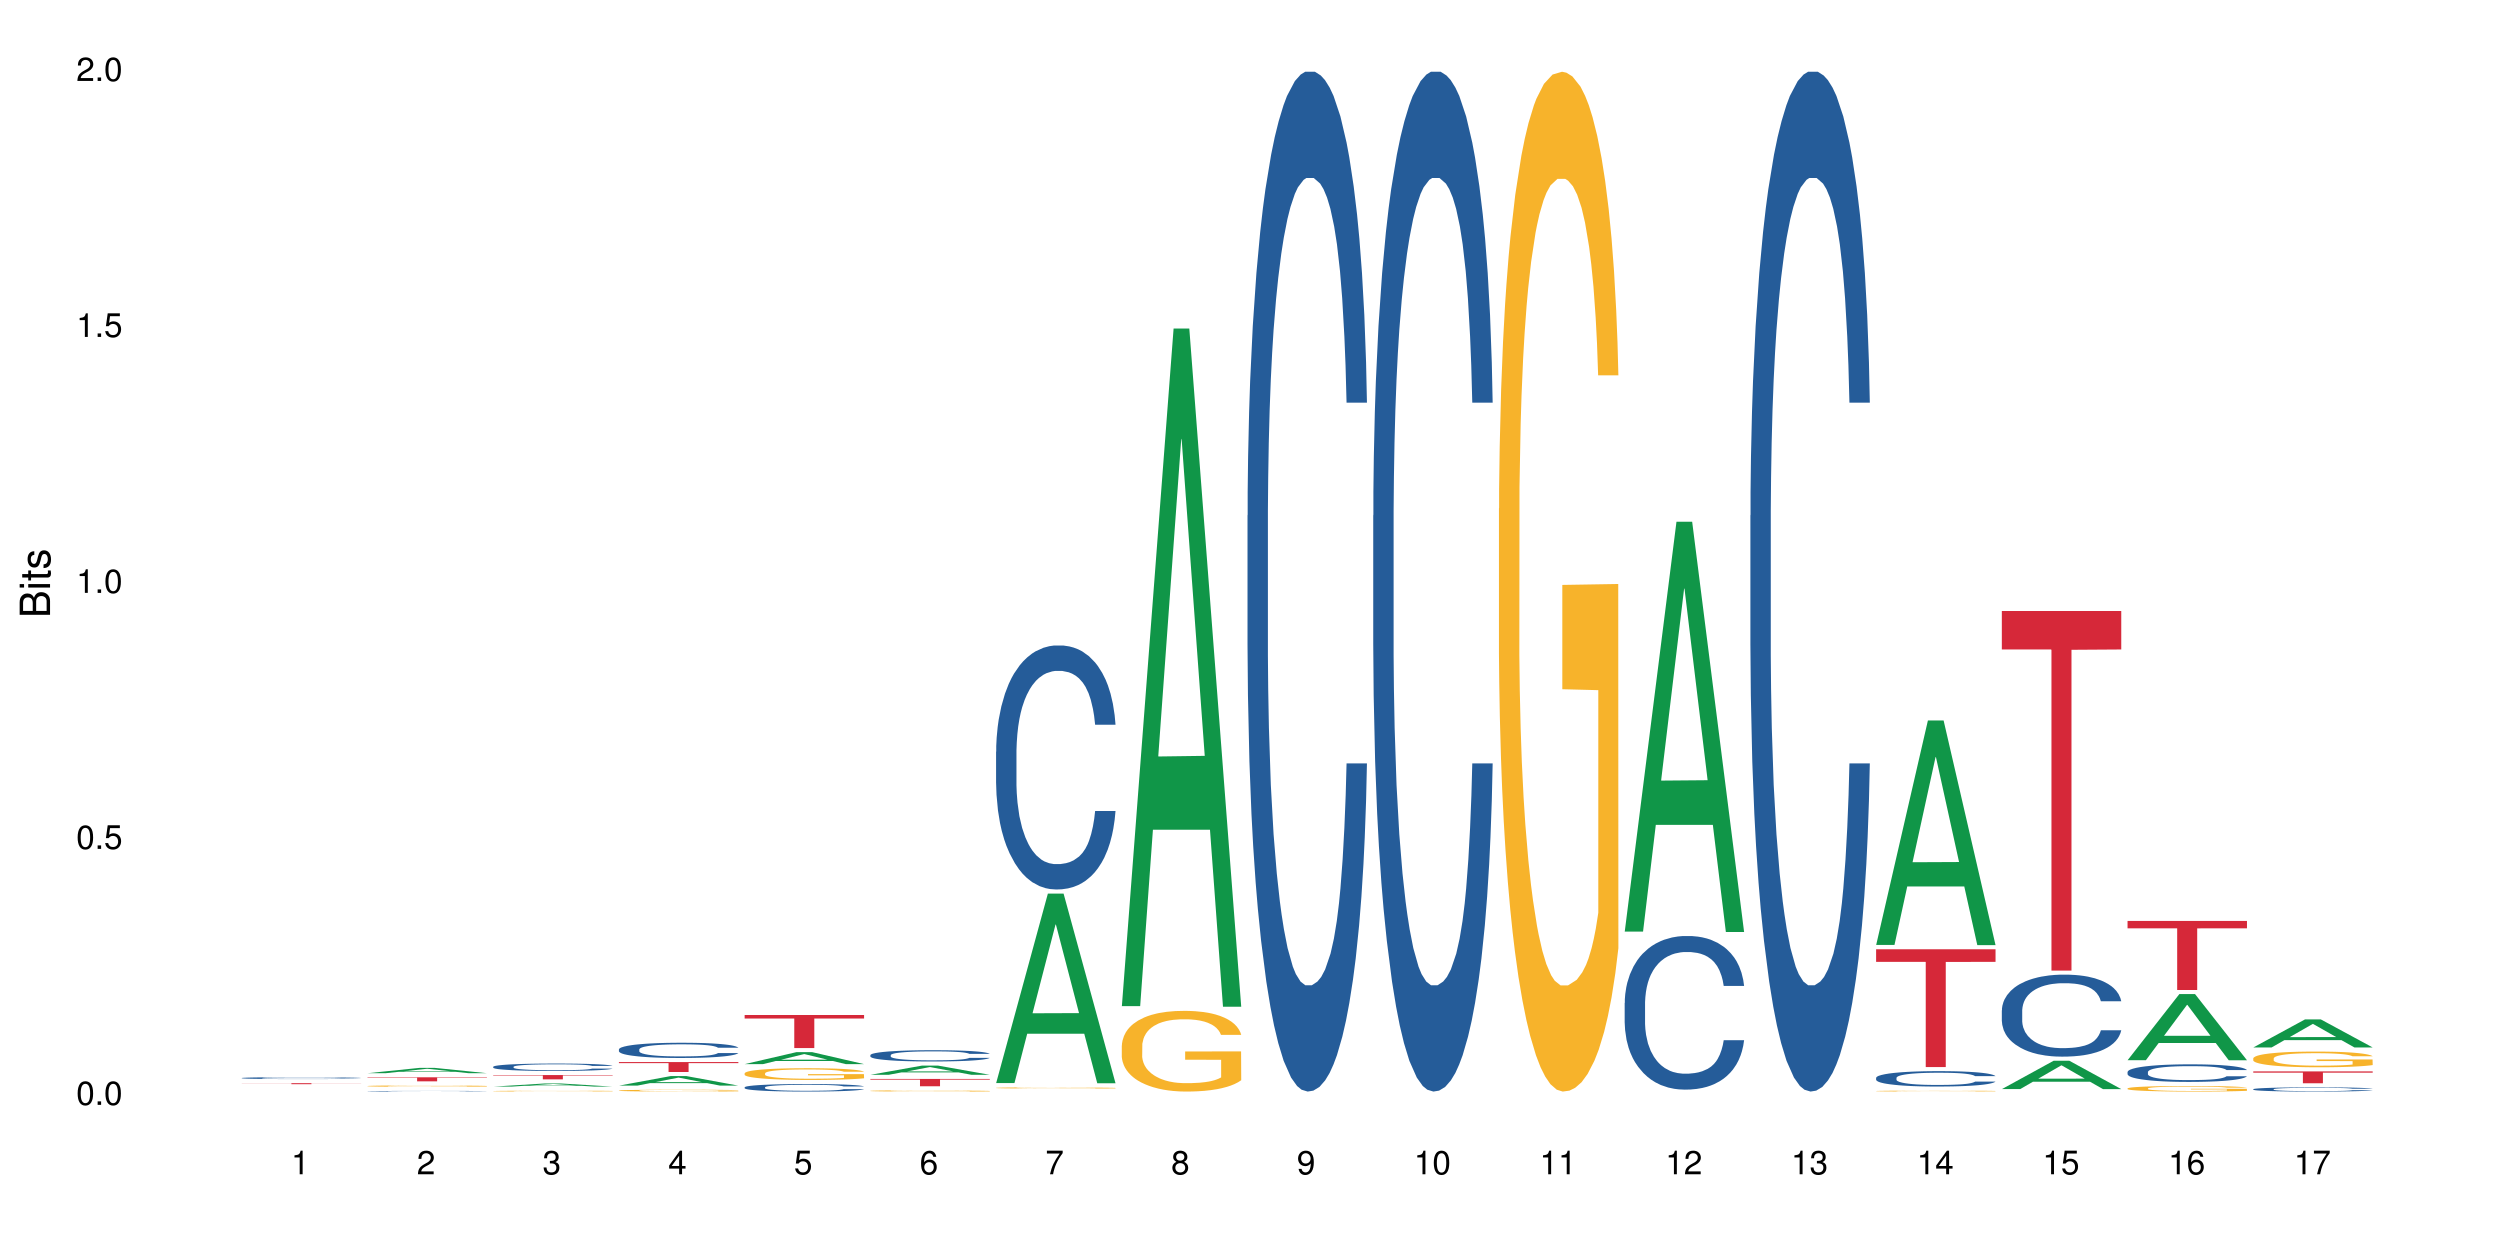 <?xml version="1.0" encoding="UTF-8"?>
<svg xmlns="http://www.w3.org/2000/svg" xmlns:xlink="http://www.w3.org/1999/xlink" width="720pt" height="360pt" viewBox="0 0 720 360" version="1.1">
<defs>
<g>
<symbol overflow="visible" id="glyph0-0">
<path style="stroke:none;" d=""/>
</symbol>
<symbol overflow="visible" id="glyph0-1">
<path style="stroke:none;" d="M 2.641 -6.797 C 2 -6.797 1.422 -6.531 1.078 -6.047 C 0.641 -5.453 0.406 -4.547 0.406 -3.297 C 0.406 -1 1.188 0.219 2.641 0.219 C 4.078 0.219 4.859 -1 4.859 -3.234 C 4.859 -4.562 4.656 -5.438 4.203 -6.047 C 3.844 -6.531 3.281 -6.797 2.641 -6.797 Z M 2.641 -6.047 C 3.547 -6.047 4 -5.125 4 -3.312 C 4 -1.375 3.562 -0.484 2.625 -0.484 C 1.734 -0.484 1.281 -1.422 1.281 -3.281 C 1.281 -5.141 1.734 -6.047 2.641 -6.047 Z M 2.641 -6.047 "/>
</symbol>
<symbol overflow="visible" id="glyph0-2">
<path style="stroke:none;" d="M 1.828 -1 L 0.828 -1 L 0.828 0 L 1.828 0 Z M 1.828 -1 "/>
</symbol>
<symbol overflow="visible" id="glyph0-3">
<path style="stroke:none;" d="M 4.562 -6.797 L 1.062 -6.797 L 0.547 -3.094 L 1.328 -3.094 C 1.719 -3.562 2.047 -3.734 2.578 -3.734 C 3.484 -3.734 4.062 -3.109 4.062 -2.094 C 4.062 -1.125 3.484 -0.531 2.578 -0.531 C 1.828 -0.531 1.375 -0.906 1.188 -1.672 L 0.328 -1.672 C 0.453 -1.109 0.547 -0.844 0.75 -0.594 C 1.125 -0.078 1.828 0.219 2.594 0.219 C 3.969 0.219 4.922 -0.781 4.922 -2.219 C 4.922 -3.562 4.031 -4.484 2.719 -4.484 C 2.25 -4.484 1.859 -4.359 1.469 -4.062 L 1.734 -5.969 L 4.562 -5.969 Z M 4.562 -6.797 "/>
</symbol>
<symbol overflow="visible" id="glyph0-4">
<path style="stroke:none;" d="M 2.484 -4.844 L 2.484 0 L 3.328 0 L 3.328 -6.797 L 2.766 -6.797 C 2.469 -5.75 2.281 -5.609 0.984 -5.453 L 0.984 -4.844 Z M 2.484 -4.844 "/>
</symbol>
<symbol overflow="visible" id="glyph0-5">
<path style="stroke:none;" d="M 4.859 -0.828 L 1.281 -0.828 C 1.359 -1.391 1.672 -1.75 2.5 -2.234 L 3.469 -2.75 C 4.406 -3.266 4.906 -3.969 4.906 -4.812 C 4.906 -5.375 4.672 -5.906 4.266 -6.266 C 3.859 -6.625 3.375 -6.797 2.719 -6.797 C 1.859 -6.797 1.219 -6.5 0.844 -5.922 C 0.609 -5.562 0.5 -5.125 0.484 -4.438 L 1.328 -4.438 C 1.359 -4.906 1.406 -5.188 1.531 -5.406 C 1.75 -5.812 2.188 -6.062 2.703 -6.062 C 3.469 -6.062 4.031 -5.516 4.031 -4.781 C 4.031 -4.25 3.719 -3.797 3.125 -3.438 L 2.234 -2.938 C 0.812 -2.141 0.406 -1.5 0.328 0 L 4.859 0 Z M 4.859 -0.828 "/>
</symbol>
<symbol overflow="visible" id="glyph0-6">
<path style="stroke:none;" d="M 2.125 -3.125 L 2.578 -3.125 C 3.516 -3.125 3.984 -2.703 3.984 -1.891 C 3.984 -1.031 3.469 -0.531 2.578 -0.531 C 1.656 -0.531 1.203 -0.984 1.156 -1.969 L 0.312 -1.969 C 0.344 -1.422 0.438 -1.078 0.609 -0.766 C 0.953 -0.109 1.625 0.219 2.547 0.219 C 3.953 0.219 4.859 -0.609 4.859 -1.906 C 4.859 -2.766 4.516 -3.25 3.703 -3.516 C 4.344 -3.766 4.656 -4.25 4.656 -4.938 C 4.656 -6.109 3.875 -6.797 2.578 -6.797 C 1.203 -6.797 0.484 -6.047 0.453 -4.609 L 1.297 -4.609 C 1.312 -5.016 1.344 -5.25 1.453 -5.453 C 1.641 -5.828 2.062 -6.062 2.594 -6.062 C 3.344 -6.062 3.797 -5.625 3.797 -4.906 C 3.797 -4.422 3.609 -4.141 3.25 -3.984 C 3.016 -3.891 2.719 -3.844 2.125 -3.844 Z M 2.125 -3.125 "/>
</symbol>
<symbol overflow="visible" id="glyph0-7">
<path style="stroke:none;" d="M 3.141 -1.625 L 3.141 0 L 3.984 0 L 3.984 -1.625 L 4.984 -1.625 L 4.984 -2.391 L 3.984 -2.391 L 3.984 -6.797 L 3.359 -6.797 L 0.266 -2.516 L 0.266 -1.625 Z M 3.141 -2.391 L 1 -2.391 L 3.141 -5.359 Z M 3.141 -2.391 "/>
</symbol>
<symbol overflow="visible" id="glyph0-8">
<path style="stroke:none;" d="M 4.781 -5.031 C 4.609 -6.141 3.891 -6.797 2.844 -6.797 C 2.094 -6.797 1.422 -6.438 1.031 -5.828 C 0.609 -5.172 0.406 -4.344 0.406 -3.094 C 0.406 -1.953 0.578 -1.234 0.984 -0.625 C 1.359 -0.078 1.953 0.219 2.703 0.219 C 3.984 0.219 4.922 -0.734 4.922 -2.078 C 4.922 -3.344 4.062 -4.234 2.844 -4.234 C 2.172 -4.234 1.641 -3.969 1.281 -3.469 C 1.281 -5.125 1.828 -6.047 2.797 -6.047 C 3.391 -6.047 3.797 -5.672 3.938 -5.031 Z M 2.734 -3.484 C 3.547 -3.484 4.062 -2.922 4.062 -2 C 4.062 -1.156 3.484 -0.531 2.703 -0.531 C 1.922 -0.531 1.328 -1.188 1.328 -2.047 C 1.328 -2.891 1.906 -3.484 2.734 -3.484 Z M 2.734 -3.484 "/>
</symbol>
<symbol overflow="visible" id="glyph0-9">
<path style="stroke:none;" d="M 4.984 -6.797 L 0.438 -6.797 L 0.438 -5.969 L 4.109 -5.969 C 2.5 -3.656 1.828 -2.234 1.328 0 L 2.219 0 C 2.594 -2.172 3.453 -4.047 4.984 -6.094 Z M 4.984 -6.797 "/>
</symbol>
<symbol overflow="visible" id="glyph0-10">
<path style="stroke:none;" d="M 3.75 -3.578 C 4.453 -4 4.688 -4.344 4.688 -4.984 C 4.688 -6.047 3.844 -6.797 2.641 -6.797 C 1.438 -6.797 0.594 -6.047 0.594 -4.984 C 0.594 -4.359 0.828 -4.016 1.516 -3.578 C 0.734 -3.203 0.359 -2.641 0.359 -1.891 C 0.359 -0.641 1.297 0.219 2.641 0.219 C 3.984 0.219 4.922 -0.641 4.922 -1.875 C 4.922 -2.641 4.531 -3.203 3.75 -3.578 Z M 2.641 -6.047 C 3.359 -6.047 3.812 -5.625 3.812 -4.969 C 3.812 -4.344 3.344 -3.922 2.641 -3.922 C 1.922 -3.922 1.453 -4.344 1.453 -4.984 C 1.453 -5.625 1.922 -6.047 2.641 -6.047 Z M 2.641 -3.203 C 3.484 -3.203 4.062 -2.672 4.062 -1.875 C 4.062 -1.062 3.484 -0.531 2.625 -0.531 C 1.797 -0.531 1.219 -1.078 1.219 -1.875 C 1.219 -2.672 1.797 -3.203 2.641 -3.203 Z M 2.641 -3.203 "/>
</symbol>
<symbol overflow="visible" id="glyph0-11">
<path style="stroke:none;" d="M 0.516 -1.547 C 0.672 -0.438 1.406 0.219 2.438 0.219 C 3.188 0.219 3.859 -0.141 4.266 -0.75 C 4.688 -1.406 4.891 -2.25 4.891 -3.484 C 4.891 -4.625 4.703 -5.359 4.312 -5.953 C 3.938 -6.5 3.344 -6.797 2.594 -6.797 C 1.297 -6.797 0.359 -5.844 0.359 -4.516 C 0.359 -3.25 1.234 -2.344 2.453 -2.344 C 3.094 -2.344 3.562 -2.578 4.016 -3.109 C 4 -1.453 3.469 -0.531 2.5 -0.531 C 1.906 -0.531 1.484 -0.906 1.359 -1.547 Z M 2.578 -6.062 C 3.375 -6.062 3.969 -5.406 3.969 -4.531 C 3.969 -3.688 3.375 -3.094 2.547 -3.094 C 1.734 -3.094 1.234 -3.672 1.234 -4.578 C 1.234 -5.438 1.797 -6.062 2.578 -6.062 Z M 2.578 -6.062 "/>
</symbol>
<symbol overflow="visible" id="glyph1-0">
<path style="stroke:none;" d=""/>
</symbol>
<symbol overflow="visible" id="glyph1-1">
<path style="stroke:none;" d="M 0 -0.953 L 0 -4.891 C 0 -5.719 -0.234 -6.344 -0.734 -6.797 C -1.188 -7.234 -1.812 -7.469 -2.5 -7.469 C -3.547 -7.469 -4.188 -7 -4.625 -5.875 C -4.984 -6.672 -5.641 -7.094 -6.531 -7.094 C -7.156 -7.094 -7.734 -6.859 -8.141 -6.391 C -8.562 -5.938 -8.75 -5.344 -8.75 -4.5 L -8.75 -0.953 Z M -4.984 -2.062 L -7.766 -2.062 L -7.766 -4.219 C -7.766 -4.844 -7.688 -5.203 -7.453 -5.5 C -7.219 -5.812 -6.859 -5.969 -6.375 -5.969 C -5.906 -5.969 -5.531 -5.812 -5.297 -5.5 C -5.062 -5.203 -4.984 -4.844 -4.984 -4.219 Z M -0.984 -2.062 L -4 -2.062 L -4 -4.781 C -4 -5.328 -3.859 -5.688 -3.578 -5.953 C -3.297 -6.219 -2.922 -6.359 -2.484 -6.359 C -2.062 -6.359 -1.688 -6.219 -1.406 -5.953 C -1.109 -5.688 -0.984 -5.328 -0.984 -4.781 Z M -0.984 -2.062 "/>
</symbol>
<symbol overflow="visible" id="glyph1-2">
<path style="stroke:none;" d="M -6.281 -1.797 L -6.281 -0.797 L 0 -0.797 L 0 -1.797 Z M -8.75 -1.797 L -8.75 -0.797 L -7.484 -0.797 L -7.484 -1.797 Z M -8.75 -1.797 "/>
</symbol>
<symbol overflow="visible" id="glyph1-3">
<path style="stroke:none;" d="M -6.281 -3.047 L -6.281 -2.016 L -8.016 -2.016 L -8.016 -1.016 L -6.281 -1.016 L -6.281 -0.172 L -5.469 -0.172 L -5.469 -1.016 L -0.719 -1.016 C -0.078 -1.016 0.281 -1.453 0.281 -2.234 C 0.281 -2.469 0.25 -2.719 0.188 -3.047 L -0.641 -3.047 C -0.609 -2.922 -0.594 -2.766 -0.594 -2.562 C -0.594 -2.141 -0.719 -2.016 -1.156 -2.016 L -5.469 -2.016 L -5.469 -3.047 Z M -6.281 -3.047 "/>
</symbol>
<symbol overflow="visible" id="glyph1-4">
<path style="stroke:none;" d="M -4.531 -5.25 C -5.766 -5.25 -6.469 -4.422 -6.469 -2.969 C -6.469 -1.516 -5.719 -0.562 -4.547 -0.562 C -3.562 -0.562 -3.094 -1.062 -2.734 -2.562 L -2.516 -3.484 C -2.344 -4.188 -2.094 -4.469 -1.625 -4.469 C -1.047 -4.469 -0.641 -3.875 -0.641 -3 C -0.641 -2.453 -0.797 -2 -1.062 -1.75 C -1.25 -1.594 -1.422 -1.531 -1.875 -1.469 L -1.875 -0.406 C -0.422 -0.453 0.281 -1.266 0.281 -2.922 C 0.281 -4.5 -0.5 -5.516 -1.719 -5.516 C -2.656 -5.516 -3.172 -4.984 -3.469 -3.734 L -3.703 -2.766 C -3.891 -1.953 -4.156 -1.609 -4.594 -1.609 C -5.172 -1.609 -5.547 -2.125 -5.547 -2.938 C -5.547 -3.75 -5.203 -4.172 -4.531 -4.203 Z M -4.531 -5.25 "/>
</symbol>
</g>
</defs>
<g id="surface118642">
<rect x="0" y="0" width="720" height="360" style="fill:rgb(100%,100%,100%);fill-opacity:1;stroke:none;"/>
<path style=" stroke:none;fill-rule:nonzero;fill:rgb(14.51%,36.078%,60%);fill-opacity:1;" d="M 69.629 310.465 L 69.672 310.465 L 69.672 310.453 L 69.797 310.434 L 70.09 310.41 L 70.383 310.395 L 71.141 310.363 L 72.188 310.336 L 73.277 310.312 L 74.074 310.301 L 74.789 310.289 L 76.426 310.27 L 77.473 310.262 L 78.605 310.254 L 79.992 310.242 L 80.996 310.238 L 83.262 310.23 L 84.941 310.227 L 90.73 310.227 L 91.945 310.23 L 93.289 310.234 L 94.422 310.238 L 96.391 310.25 L 98.152 310.266 L 98.949 310.273 L 100.207 310.289 L 101.172 310.305 L 101.844 310.316 L 102.602 310.336 L 103.27 310.355 L 103.773 310.383 L 104.027 310.406 L 98.152 310.406 L 97.859 310.383 L 97.523 310.367 L 96.895 310.348 L 96.266 310.332 L 95.387 310.32 L 94.586 310.309 L 93.496 310.301 L 92.531 310.293 L 91.527 310.289 L 90.562 310.285 L 85.777 310.285 L 84.145 310.289 L 83.262 310.293 L 82.004 310.301 L 81.121 310.305 L 80.074 310.316 L 79.359 310.324 L 78.48 310.336 L 77.852 310.348 L 77.137 310.367 L 76.719 310.379 L 76.34 310.391 L 76.004 310.41 L 75.754 310.426 L 75.586 310.445 L 75.5 310.465 L 75.5 310.539 L 75.586 310.559 L 75.797 310.582 L 76.34 310.609 L 77.137 310.637 L 78.062 310.66 L 78.941 310.672 L 79.445 310.68 L 80.117 310.688 L 81.164 310.699 L 82.676 310.711 L 83.555 310.715 L 84.898 310.719 L 89.766 310.719 L 90.855 310.715 L 91.988 310.711 L 93.539 310.703 L 94.504 310.695 L 95.344 310.684 L 95.973 310.676 L 96.391 310.668 L 97.02 310.652 L 97.523 310.633 L 97.902 310.617 L 98.152 310.598 L 104.027 310.598 L 103.773 310.621 L 103.398 310.641 L 103.02 310.652 L 102.434 310.672 L 101.762 310.688 L 100.797 310.703 L 100 310.715 L 98.949 310.73 L 97.984 310.738 L 96.938 310.746 L 95.387 310.758 L 94.379 310.762 L 93.289 310.766 L 91.988 310.77 L 90.352 310.773 L 88.59 310.777 L 85.191 310.777 L 83.891 310.773 L 82.172 310.77 L 80.031 310.762 L 78.48 310.75 L 77.266 310.742 L 76.215 310.73 L 75.039 310.719 L 73.531 310.695 L 72.609 310.68 L 71.977 310.664 L 71.266 310.645 L 70.762 310.625 L 70.176 310.598 L 69.754 310.562 L 69.629 310.535 Z M 69.629 310.465 "/>
<path style=" stroke:none;fill-rule:nonzero;fill:rgb(83.922%,15.686%,22.353%);fill-opacity:1;" d="M 69.629 311.957 L 104.027 311.957 L 104.027 311.988 L 89.691 311.988 L 89.691 312.25 L 83.922 312.25 L 83.922 311.988 L 69.629 311.988 Z M 69.629 311.957 "/>
<path style=" stroke:none;fill-rule:nonzero;fill:rgb(6.275%,58.824%,28.235%);fill-opacity:1;" d="M 105.836 309.078 L 105.871 309.078 L 120.758 307.555 L 125.277 307.555 L 140.234 309.082 L 134.977 309.082 L 131.23 308.684 L 114.805 308.684 L 111.129 309.078 L 105.836 309.078 L 116.383 308.52 L 129.723 308.516 L 123.07 307.805 L 122.996 307.805 L 122.926 307.809 L 116.348 308.516 L 116.383 308.52 Z M 105.836 309.078 "/>
<path style=" stroke:none;fill-rule:nonzero;fill:rgb(14.51%,36.078%,60%);fill-opacity:1;" d="M 105.836 314.266 L 105.879 314.266 L 105.879 314.262 L 106.004 314.254 L 106.297 314.246 L 106.59 314.242 L 107.348 314.23 L 108.395 314.223 L 109.484 314.215 L 110.281 314.211 L 110.996 314.207 L 112.633 314.199 L 113.68 314.195 L 114.812 314.191 L 116.195 314.191 L 117.203 314.188 L 119.469 314.188 L 121.148 314.184 L 126.938 314.184 L 128.152 314.188 L 130.629 314.188 L 132.598 314.191 L 134.359 314.195 L 135.156 314.199 L 136.414 314.207 L 137.379 314.211 L 138.051 314.215 L 138.809 314.223 L 139.477 314.23 L 139.98 314.238 L 140.234 314.246 L 134.359 314.246 L 134.066 314.238 L 133.73 314.234 L 132.473 314.219 L 131.59 314.215 L 130.793 314.211 L 129.703 314.211 L 128.738 314.207 L 127.734 314.207 L 126.77 314.203 L 121.984 314.203 L 120.352 314.207 L 118.211 314.207 L 117.328 314.211 L 116.281 314.215 L 115.566 314.219 L 114.688 314.223 L 114.059 314.227 L 113.344 314.23 L 112.926 314.234 L 112.547 314.242 L 112.211 314.246 L 111.961 314.254 L 111.793 314.258 L 111.707 314.266 L 111.707 314.289 L 111.793 314.297 L 112.004 314.305 L 112.547 314.316 L 113.344 314.324 L 114.27 314.332 L 115.148 314.336 L 115.652 314.34 L 116.324 314.34 L 117.371 314.344 L 118.883 314.348 L 119.762 314.348 L 121.105 314.352 L 127.062 314.352 L 128.195 314.348 L 129.746 314.344 L 130.711 314.344 L 131.551 314.34 L 132.18 314.336 L 132.598 314.332 L 133.227 314.328 L 133.73 314.324 L 134.109 314.316 L 134.359 314.312 L 140.234 314.312 L 139.98 314.316 L 139.605 314.324 L 139.227 314.328 L 138.641 314.336 L 137.969 314.34 L 137.004 314.348 L 136.207 314.352 L 135.156 314.355 L 134.191 314.359 L 133.145 314.359 L 131.59 314.363 L 130.586 314.367 L 128.195 314.367 L 126.559 314.371 L 120.098 314.371 L 118.379 314.367 L 116.238 314.363 L 114.688 314.363 L 113.469 314.359 L 112.422 314.355 L 111.246 314.352 L 109.738 314.344 L 108.816 314.336 L 108.184 314.332 L 107.473 314.324 L 106.969 314.32 L 106.383 314.309 L 105.961 314.297 L 105.836 314.289 Z M 105.836 314.266 "/>
<path style=" stroke:none;fill-rule:nonzero;fill:rgb(96.863%,70.196%,16.863%);fill-opacity:1;" d="M 105.836 312.777 L 105.879 312.773 L 105.879 312.77 L 106.047 312.75 L 106.465 312.73 L 107.012 312.711 L 107.598 312.695 L 107.977 312.688 L 108.605 312.676 L 109.148 312.668 L 110.535 312.652 L 112.297 312.637 L 113.262 312.629 L 114.352 312.625 L 115.902 312.617 L 116.617 312.613 L 118.797 312.609 L 121.273 312.605 L 126.977 312.605 L 129.328 312.609 L 130.668 312.613 L 131.719 312.617 L 132.809 312.621 L 134.152 312.629 L 135.41 312.637 L 136.414 312.648 L 137.422 312.656 L 138.262 312.668 L 138.973 312.684 L 139.605 312.699 L 139.98 312.711 L 140.234 312.723 L 134.402 312.723 L 134.066 312.711 L 133.688 312.699 L 133.059 312.688 L 131.801 312.672 L 130.629 312.664 L 129.621 312.656 L 128.363 312.652 L 127.145 312.648 L 125.762 312.648 L 124.922 312.645 L 122.699 312.645 L 120.688 312.648 L 119.512 312.652 L 118.672 312.656 L 117.496 312.66 L 116.785 312.664 L 116.363 312.668 L 115.105 312.68 L 114.27 312.688 L 113.805 312.695 L 113.219 312.707 L 112.801 312.715 L 112.34 312.73 L 112.086 312.742 L 111.75 312.766 L 111.707 312.832 L 111.836 312.848 L 112.086 312.863 L 112.422 312.875 L 112.926 312.891 L 113.43 312.898 L 114.309 312.914 L 115.066 312.922 L 115.652 312.93 L 116.785 312.941 L 117.246 312.941 L 118.336 312.949 L 119.469 312.953 L 120.852 312.957 L 121.902 312.961 L 123.578 312.965 L 125.719 312.965 L 128.234 312.961 L 129.828 312.957 L 130.922 312.953 L 131.633 312.953 L 132.516 312.949 L 133.145 312.945 L 133.73 312.941 L 134.445 312.934 L 134.445 312.848 L 124.082 312.848 L 124.082 312.805 L 140.191 312.805 L 140.234 312.949 L 139.352 312.957 L 138.262 312.969 L 137.211 312.977 L 136.121 312.98 L 134.57 312.988 L 133.312 312.992 L 131.383 312.996 L 129.621 313 L 127.773 313.004 L 122.488 313.004 L 120.645 313 L 119.176 313 L 117.832 312.996 L 116.492 312.992 L 114.812 312.984 L 113.723 312.977 L 111.457 312.961 L 110.449 312.949 L 109.781 312.941 L 109.109 312.934 L 108.395 312.922 L 107.723 312.91 L 107.219 312.898 L 106.758 312.887 L 106.422 312.875 L 106.09 312.855 L 105.922 312.844 L 105.836 312.832 Z M 105.836 312.777 "/>
<path style=" stroke:none;fill-rule:nonzero;fill:rgb(83.922%,15.686%,22.353%);fill-opacity:1;" d="M 105.836 310.262 L 140.234 310.262 L 140.234 310.387 L 125.898 310.387 L 125.898 311.426 L 120.129 311.426 L 120.129 310.387 L 105.836 310.387 Z M 105.836 310.262 "/>
<path style=" stroke:none;fill-rule:nonzero;fill:rgb(6.275%,58.824%,28.235%);fill-opacity:1;" d="M 142.043 312.945 L 142.078 312.945 L 156.965 312.035 L 161.484 312.035 L 176.441 312.945 L 171.184 312.945 L 167.438 312.707 L 151.012 312.707 L 147.336 312.945 L 142.043 312.945 L 152.59 312.609 L 165.93 312.609 L 159.277 312.184 L 159.133 312.184 L 152.555 312.609 L 152.59 312.609 Z M 142.043 312.945 "/>
<path style=" stroke:none;fill-rule:nonzero;fill:rgb(14.51%,36.078%,60%);fill-opacity:1;" d="M 142.043 307.23 L 142.086 307.23 L 142.086 307.184 L 142.211 307.109 L 142.504 307.016 L 142.797 306.949 L 143.555 306.836 L 144.602 306.723 L 145.691 306.637 L 146.488 306.586 L 147.203 306.547 L 148.84 306.477 L 149.887 306.438 L 151.02 306.406 L 152.402 306.371 L 153.41 306.352 L 155.676 306.32 L 157.355 306.309 L 158.652 306.301 L 161.465 306.301 L 163.145 306.309 L 164.359 306.32 L 165.703 306.336 L 166.832 306.352 L 168.805 306.395 L 170.566 306.449 L 171.363 306.48 L 172.621 306.543 L 173.586 306.602 L 174.258 306.652 L 175.012 306.723 L 175.684 306.812 L 176.188 306.91 L 176.441 306.996 L 170.566 306.996 L 170.273 306.918 L 169.938 306.855 L 169.309 306.777 L 168.68 306.719 L 167.797 306.664 L 167 306.625 L 165.91 306.59 L 164.945 306.566 L 163.941 306.547 L 162.977 306.535 L 161.129 306.523 L 158.988 306.523 L 158.191 306.527 L 156.559 306.543 L 155.676 306.559 L 154.418 306.586 L 153.535 306.609 L 152.488 306.648 L 151.773 306.684 L 150.895 306.734 L 150.266 306.777 L 149.551 306.844 L 149.133 306.891 L 148.754 306.945 L 148.418 307.012 L 148.168 307.078 L 148 307.152 L 147.914 307.223 L 147.914 307.523 L 148 307.594 L 148.211 307.676 L 148.754 307.797 L 149.551 307.898 L 150.473 307.98 L 151.355 308.039 L 151.859 308.066 L 152.531 308.098 L 153.578 308.137 L 155.09 308.176 L 155.969 308.191 L 157.312 308.207 L 158.695 308.215 L 160.543 308.215 L 162.18 308.207 L 163.27 308.199 L 164.402 308.184 L 165.953 308.148 L 166.918 308.117 L 167.758 308.082 L 168.387 308.043 L 168.805 308.012 L 169.434 307.953 L 169.938 307.887 L 170.316 307.816 L 170.566 307.75 L 176.441 307.75 L 176.188 307.828 L 175.812 307.906 L 175.434 307.961 L 174.848 308.031 L 174.176 308.09 L 173.211 308.16 L 172.414 308.203 L 171.363 308.25 L 170.398 308.289 L 169.352 308.32 L 167.797 308.359 L 166.793 308.379 L 165.703 308.398 L 164.402 308.414 L 162.766 308.426 L 161.004 308.434 L 159.367 308.438 L 157.605 308.434 L 156.305 308.426 L 154.586 308.406 L 152.445 308.371 L 150.895 308.336 L 149.676 308.297 L 148.629 308.258 L 147.453 308.207 L 145.945 308.121 L 145.02 308.055 L 144.391 308 L 143.68 307.926 L 143.176 307.855 L 142.59 307.746 L 142.168 307.609 L 142.043 307.5 Z M 142.043 307.23 "/>
<path style=" stroke:none;fill-rule:nonzero;fill:rgb(96.863%,70.196%,16.863%);fill-opacity:1;" d="M 142.043 314.23 L 142.086 314.23 L 142.086 314.227 L 142.254 314.215 L 142.672 314.203 L 143.219 314.191 L 143.805 314.18 L 144.184 314.176 L 144.812 314.168 L 145.355 314.164 L 146.742 314.156 L 148.504 314.145 L 149.469 314.141 L 150.559 314.137 L 152.109 314.133 L 152.824 314.133 L 155.004 314.129 L 157.48 314.125 L 163.184 314.125 L 165.535 314.129 L 166.875 314.129 L 167.926 314.133 L 169.016 314.137 L 170.359 314.141 L 171.617 314.145 L 172.621 314.152 L 173.629 314.156 L 174.469 314.164 L 175.18 314.172 L 175.812 314.184 L 176.188 314.191 L 176.441 314.199 L 170.609 314.199 L 170.273 314.191 L 169.895 314.184 L 169.266 314.176 L 168.008 314.168 L 166.832 314.16 L 165.828 314.156 L 164.57 314.156 L 163.352 314.152 L 155.719 314.152 L 154.879 314.156 L 153.703 314.16 L 152.992 314.16 L 152.57 314.164 L 151.312 314.172 L 150.473 314.176 L 150.012 314.18 L 149.426 314.188 L 149.008 314.195 L 148.547 314.203 L 148.293 314.211 L 147.957 314.227 L 147.914 314.266 L 148.043 314.273 L 148.293 314.281 L 148.629 314.293 L 149.133 314.301 L 149.637 314.305 L 150.516 314.316 L 151.273 314.32 L 151.859 314.324 L 152.992 314.332 L 153.453 314.332 L 154.543 314.336 L 155.676 314.34 L 157.059 314.344 L 166.035 314.344 L 167.129 314.34 L 167.84 314.34 L 168.723 314.336 L 169.352 314.332 L 169.938 314.332 L 170.652 314.328 L 170.652 314.273 L 160.289 314.273 L 160.289 314.25 L 176.398 314.25 L 176.441 314.336 L 175.559 314.344 L 174.469 314.348 L 173.418 314.352 L 172.328 314.355 L 170.777 314.359 L 169.52 314.363 L 167.59 314.367 L 165.828 314.367 L 163.98 314.371 L 158.695 314.371 L 156.852 314.367 L 155.383 314.367 L 154.039 314.363 L 152.699 314.363 L 151.02 314.355 L 149.93 314.352 L 147.664 314.344 L 146.656 314.336 L 145.984 314.332 L 145.316 314.328 L 144.602 314.32 L 143.93 314.312 L 143.426 314.305 L 142.965 314.297 L 142.293 314.281 L 142.129 314.273 L 142.043 314.266 Z M 142.043 314.23 "/>
<path style=" stroke:none;fill-rule:nonzero;fill:rgb(83.922%,15.686%,22.353%);fill-opacity:1;" d="M 142.043 309.617 L 176.441 309.617 L 176.441 309.75 L 162.105 309.75 L 162.105 310.855 L 156.336 310.855 L 156.336 309.75 L 142.043 309.75 Z M 142.043 309.617 "/>
<path style=" stroke:none;fill-rule:nonzero;fill:rgb(6.275%,58.824%,28.235%);fill-opacity:1;" d="M 178.25 312.66 L 178.285 312.656 L 193.172 309.91 L 197.691 309.91 L 212.648 312.66 L 207.391 312.66 L 203.645 311.941 L 187.219 311.941 L 183.543 312.66 L 178.25 312.66 L 188.797 311.645 L 202.137 311.645 L 195.484 310.359 L 195.41 310.355 L 195.34 310.363 L 188.762 311.645 L 188.797 311.645 Z M 178.25 312.66 "/>
<path style=" stroke:none;fill-rule:nonzero;fill:rgb(14.51%,36.078%,60%);fill-opacity:1;" d="M 178.25 302.223 L 178.293 302.219 L 178.293 302.121 L 178.418 301.969 L 178.711 301.777 L 179.004 301.645 L 179.762 301.41 L 180.809 301.18 L 181.898 301.004 L 182.695 300.898 L 183.41 300.82 L 185.047 300.672 L 186.094 300.594 L 187.227 300.527 L 188.609 300.461 L 189.617 300.418 L 191.883 300.355 L 193.562 300.328 L 194.859 300.316 L 197.672 300.316 L 199.348 300.332 L 200.566 300.352 L 201.91 300.383 L 203.039 300.418 L 205.012 300.508 L 206.773 300.621 L 207.57 300.684 L 208.828 300.809 L 209.793 300.93 L 210.465 301.031 L 211.219 301.18 L 211.891 301.359 L 212.395 301.566 L 212.648 301.738 L 206.773 301.738 L 206.48 301.578 L 206.145 301.453 L 205.516 301.289 L 204.887 301.172 L 204.004 301.055 L 203.207 300.98 L 202.117 300.902 L 201.152 300.855 L 200.148 300.82 L 199.184 300.797 L 197.336 300.773 L 195.195 300.773 L 194.398 300.781 L 192.766 300.812 L 191.883 300.84 L 190.625 300.895 L 189.742 300.949 L 188.695 301.027 L 187.98 301.098 L 187.102 301.199 L 186.473 301.293 L 185.758 301.426 L 185.34 301.523 L 184.961 301.637 L 184.625 301.77 L 184.375 301.91 L 184.207 302.059 L 184.121 302.203 L 184.121 302.824 L 184.207 302.969 L 184.418 303.137 L 184.961 303.379 L 185.758 303.594 L 186.68 303.762 L 187.562 303.883 L 188.066 303.938 L 188.738 304 L 189.785 304.082 L 191.297 304.16 L 192.176 304.195 L 193.52 304.227 L 194.902 304.242 L 196.75 304.242 L 198.387 304.227 L 199.477 304.207 L 200.609 304.176 L 202.16 304.105 L 203.125 304.043 L 203.965 303.965 L 204.594 303.891 L 205.012 303.824 L 205.641 303.699 L 206.145 303.566 L 206.523 303.426 L 206.773 303.289 L 212.648 303.289 L 212.395 303.449 L 212.016 303.605 L 211.641 303.723 L 211.055 303.859 L 210.383 303.984 L 209.418 304.125 L 208.621 304.219 L 207.57 304.316 L 206.605 304.395 L 205.559 304.461 L 204.004 304.543 L 203 304.582 L 201.91 304.617 L 200.609 304.652 L 198.973 304.68 L 197.211 304.695 L 195.574 304.699 L 193.812 304.691 L 192.512 304.676 L 190.793 304.637 L 188.652 304.566 L 187.102 304.492 L 185.883 304.414 L 184.836 304.336 L 183.66 304.227 L 182.152 304.051 L 181.227 303.914 L 180.598 303.801 L 179.887 303.645 L 179.383 303.504 L 178.797 303.281 L 178.375 302.996 L 178.25 302.777 Z M 178.25 302.223 "/>
<path style=" stroke:none;fill-rule:nonzero;fill:rgb(96.863%,70.196%,16.863%);fill-opacity:1;" d="M 178.25 314.066 L 178.293 314.066 L 178.293 314.059 L 178.461 314.035 L 178.879 314.004 L 179.426 313.98 L 180.012 313.961 L 180.391 313.953 L 181.02 313.938 L 181.562 313.926 L 182.949 313.906 L 184.711 313.883 L 185.676 313.875 L 186.766 313.867 L 188.316 313.859 L 189.031 313.855 L 191.211 313.848 L 193.688 313.844 L 196.414 313.84 L 197.672 313.84 L 199.391 313.844 L 201.742 313.848 L 203.082 313.852 L 204.133 313.859 L 205.223 313.863 L 206.562 313.875 L 207.824 313.887 L 208.828 313.898 L 209.836 313.91 L 210.676 313.926 L 211.387 313.945 L 212.016 313.965 L 212.395 313.98 L 212.648 314 L 206.816 314 L 206.48 313.98 L 206.102 313.969 L 205.473 313.953 L 204.215 313.93 L 203.039 313.918 L 202.035 313.91 L 200.777 313.906 L 199.559 313.898 L 198.176 313.898 L 197.336 313.895 L 195.113 313.895 L 193.098 313.898 L 191.926 313.902 L 191.086 313.906 L 189.91 313.914 L 189.199 313.922 L 188.777 313.926 L 187.52 313.938 L 186.68 313.953 L 186.219 313.961 L 185.633 313.977 L 185.215 313.988 L 184.754 314.008 L 184.5 314.023 L 184.164 314.055 L 184.121 314.145 L 184.25 314.16 L 184.5 314.184 L 184.836 314.199 L 185.34 314.219 L 185.844 314.23 L 186.723 314.25 L 187.48 314.262 L 188.066 314.27 L 189.199 314.285 L 189.66 314.289 L 190.75 314.297 L 191.883 314.305 L 193.266 314.309 L 194.316 314.312 L 195.992 314.316 L 198.133 314.316 L 200.648 314.312 L 202.242 314.309 L 203.336 314.305 L 204.047 314.301 L 204.93 314.297 L 205.559 314.293 L 206.145 314.285 L 206.859 314.277 L 206.859 314.16 L 196.496 314.16 L 196.496 314.105 L 212.605 314.105 L 212.648 314.297 L 211.766 314.309 L 210.676 314.32 L 209.625 314.332 L 208.535 314.34 L 206.984 314.348 L 205.727 314.355 L 203.797 314.363 L 202.035 314.367 L 200.188 314.367 L 198.551 314.371 L 194.902 314.371 L 193.059 314.367 L 191.59 314.363 L 190.246 314.359 L 188.906 314.352 L 187.227 314.34 L 186.137 314.332 L 185.004 314.324 L 183.871 314.312 L 182.863 314.297 L 182.191 314.289 L 181.523 314.277 L 180.809 314.262 L 180.137 314.246 L 179.633 314.23 L 179.172 314.215 L 178.836 314.199 L 178.5 314.176 L 178.336 314.156 L 178.25 314.145 Z M 178.25 314.066 "/>
<path style=" stroke:none;fill-rule:nonzero;fill:rgb(83.922%,15.686%,22.353%);fill-opacity:1;" d="M 178.25 305.879 L 212.648 305.879 L 212.648 306.184 L 198.312 306.188 L 198.312 308.73 L 192.543 308.73 L 192.543 306.188 L 192.461 306.184 L 178.25 306.184 Z M 178.25 305.879 "/>
<path style=" stroke:none;fill-rule:nonzero;fill:rgb(6.275%,58.824%,28.235%);fill-opacity:1;" d="M 214.457 306.465 L 214.492 306.461 L 229.379 303.016 L 233.898 303.016 L 248.855 306.469 L 243.598 306.469 L 239.852 305.566 L 223.422 305.566 L 219.75 306.465 L 214.457 306.465 L 225.004 305.195 L 238.344 305.191 L 231.691 303.582 L 231.617 303.578 L 231.547 303.586 L 224.969 305.191 L 225.004 305.195 Z M 214.457 306.465 "/>
<path style=" stroke:none;fill-rule:nonzero;fill:rgb(14.51%,36.078%,60%);fill-opacity:1;" d="M 214.457 313.145 L 214.5 313.145 L 214.5 313.098 L 214.625 313.02 L 214.918 312.926 L 215.211 312.859 L 215.969 312.742 L 217.016 312.629 L 218.105 312.543 L 218.902 312.492 L 219.617 312.453 L 221.254 312.379 L 222.301 312.34 L 223.434 312.309 L 224.816 312.273 L 225.824 312.254 L 228.09 312.223 L 229.77 312.207 L 231.066 312.203 L 233.879 312.203 L 235.555 312.211 L 236.773 312.219 L 238.117 312.238 L 239.246 312.254 L 241.219 312.297 L 242.98 312.352 L 243.777 312.387 L 245.035 312.445 L 246 312.508 L 246.672 312.559 L 247.426 312.629 L 248.098 312.719 L 248.602 312.82 L 248.855 312.906 L 242.98 312.906 L 242.688 312.828 L 242.352 312.766 L 241.723 312.684 L 241.094 312.625 L 240.211 312.57 L 239.414 312.531 L 238.324 312.492 L 237.359 312.469 L 236.352 312.453 L 235.391 312.441 L 233.543 312.43 L 231.402 312.43 L 230.605 312.434 L 228.973 312.449 L 228.09 312.461 L 226.832 312.488 L 225.949 312.516 L 224.902 312.555 L 224.188 312.59 L 223.309 312.641 L 222.68 312.688 L 221.965 312.75 L 221.547 312.801 L 221.168 312.855 L 220.832 312.922 L 220.582 312.992 L 220.414 313.066 L 220.328 313.137 L 220.328 313.441 L 220.414 313.516 L 220.625 313.598 L 221.168 313.719 L 221.965 313.824 L 222.887 313.906 L 223.77 313.965 L 224.273 313.992 L 224.945 314.027 L 225.992 314.066 L 227.504 314.105 L 228.383 314.121 L 229.727 314.137 L 231.109 314.145 L 232.957 314.145 L 234.59 314.137 L 235.684 314.125 L 236.816 314.109 L 238.367 314.078 L 239.332 314.047 L 240.172 314.008 L 240.801 313.969 L 241.219 313.938 L 241.848 313.879 L 242.352 313.809 L 242.73 313.742 L 242.98 313.672 L 248.855 313.672 L 248.602 313.754 L 248.223 313.828 L 247.848 313.887 L 247.258 313.957 L 246.59 314.02 L 245.625 314.086 L 244.828 314.133 L 243.777 314.184 L 242.812 314.219 L 241.766 314.254 L 240.211 314.293 L 239.207 314.312 L 238.117 314.332 L 236.816 314.348 L 235.18 314.359 L 233.418 314.367 L 231.781 314.371 L 230.02 314.367 L 228.719 314.359 L 227 314.34 L 224.859 314.305 L 223.309 314.27 L 222.09 314.23 L 221.043 314.191 L 219.867 314.137 L 218.359 314.051 L 217.434 313.98 L 216.805 313.926 L 216.094 313.848 L 215.59 313.781 L 215.004 313.668 L 214.582 313.527 L 214.457 313.418 Z M 214.457 313.145 "/>
<path style=" stroke:none;fill-rule:nonzero;fill:rgb(96.863%,70.196%,16.863%);fill-opacity:1;" d="M 214.457 309.094 L 214.5 309.09 L 214.5 309.027 L 214.668 308.891 L 215.086 308.699 L 215.633 308.543 L 216.219 308.418 L 216.598 308.355 L 217.227 308.262 L 217.77 308.195 L 219.156 308.055 L 220.918 307.926 L 221.883 307.871 L 222.973 307.816 L 224.523 307.758 L 225.238 307.738 L 227.418 307.688 L 229.895 307.656 L 232.621 307.648 L 233.879 307.652 L 235.598 307.664 L 237.949 307.699 L 239.289 307.73 L 240.34 307.758 L 241.43 307.801 L 242.77 307.859 L 244.031 307.934 L 245.035 308.008 L 246.043 308.102 L 246.883 308.199 L 247.594 308.309 L 248.223 308.438 L 248.602 308.547 L 248.855 308.652 L 243.023 308.652 L 242.688 308.547 L 242.309 308.461 L 241.68 308.359 L 241.051 308.285 L 240.422 308.227 L 239.246 308.148 L 238.242 308.098 L 236.984 308.055 L 235.766 308.027 L 234.383 308.008 L 233.543 308.004 L 231.32 308.004 L 229.305 308.023 L 228.133 308.051 L 227.293 308.074 L 226.117 308.121 L 225.406 308.156 L 224.984 308.18 L 223.727 308.277 L 222.887 308.363 L 222.426 308.422 L 221.84 308.516 L 221.422 308.598 L 220.957 308.723 L 220.707 308.812 L 220.371 309.023 L 220.328 309.578 L 220.457 309.695 L 220.707 309.82 L 221.043 309.934 L 221.547 310.051 L 222.051 310.137 L 222.93 310.258 L 223.684 310.34 L 224.273 310.391 L 225.406 310.473 L 225.867 310.504 L 226.957 310.559 L 228.09 310.602 L 229.473 310.637 L 230.523 310.656 L 232.199 310.672 L 234.34 310.672 L 236.855 310.652 L 238.449 310.629 L 239.543 310.605 L 240.254 310.582 L 241.137 310.547 L 241.766 310.52 L 242.352 310.484 L 243.066 310.43 L 243.066 309.695 L 232.703 309.691 L 232.703 309.348 L 248.812 309.344 L 248.855 310.547 L 247.973 310.633 L 246.883 310.711 L 245.832 310.773 L 244.742 310.824 L 243.191 310.883 L 241.934 310.922 L 240.004 310.965 L 238.242 310.992 L 236.395 311.012 L 234.758 311.02 L 232.828 311.023 L 231.109 311.016 L 229.266 311 L 227.797 310.973 L 226.453 310.941 L 225.113 310.902 L 223.434 310.84 L 222.344 310.785 L 221.211 310.723 L 220.078 310.645 L 219.07 310.562 L 218.398 310.496 L 217.73 310.422 L 217.016 310.328 L 216.344 310.227 L 215.84 310.129 L 215.379 310.023 L 215.043 309.918 L 214.707 309.781 L 214.539 309.672 L 214.457 309.574 Z M 214.457 309.094 "/>
<path style=" stroke:none;fill-rule:nonzero;fill:rgb(83.922%,15.686%,22.353%);fill-opacity:1;" d="M 214.457 292.312 L 248.855 292.312 L 248.855 293.332 L 234.52 293.34 L 234.52 301.836 L 228.75 301.836 L 228.75 293.348 L 228.668 293.332 L 214.457 293.332 Z M 214.457 292.312 "/>
<path style=" stroke:none;fill-rule:nonzero;fill:rgb(6.275%,58.824%,28.235%);fill-opacity:1;" d="M 250.664 309.543 L 250.699 309.543 L 265.582 306.887 L 270.105 306.887 L 285.062 309.547 L 279.805 309.547 L 276.059 308.852 L 259.629 308.852 L 255.957 309.543 L 250.664 309.543 L 261.211 308.566 L 274.551 308.562 L 267.898 307.324 L 267.824 307.32 L 267.754 307.328 L 261.176 308.562 L 261.211 308.566 Z M 250.664 309.543 "/>
<path style=" stroke:none;fill-rule:nonzero;fill:rgb(14.51%,36.078%,60%);fill-opacity:1;" d="M 250.664 303.875 L 250.707 303.871 L 250.707 303.801 L 250.832 303.688 L 251.125 303.543 L 251.418 303.445 L 252.176 303.27 L 253.223 303.102 L 254.312 302.969 L 255.109 302.895 L 255.824 302.832 L 257.461 302.723 L 258.508 302.668 L 259.641 302.617 L 261.023 302.566 L 262.031 302.535 L 264.297 302.488 L 265.977 302.469 L 267.273 302.461 L 270.086 302.461 L 271.762 302.473 L 272.98 302.484 L 274.32 302.508 L 275.453 302.535 L 277.426 302.602 L 279.188 302.684 L 279.984 302.734 L 281.242 302.824 L 282.207 302.914 L 282.879 302.992 L 283.633 303.102 L 284.305 303.234 L 284.809 303.387 L 285.062 303.516 L 279.188 303.516 L 278.895 303.395 L 278.559 303.305 L 277.93 303.18 L 277.301 303.094 L 276.418 303.008 L 275.621 302.953 L 274.531 302.895 L 273.566 302.859 L 272.559 302.832 L 271.594 302.816 L 269.75 302.797 L 267.609 302.797 L 266.812 302.805 L 265.18 302.828 L 264.297 302.848 L 263.039 302.891 L 262.156 302.93 L 261.109 302.988 L 260.395 303.039 L 259.516 303.117 L 258.887 303.184 L 258.172 303.281 L 257.754 303.355 L 257.375 303.441 L 257.039 303.539 L 256.789 303.641 L 256.621 303.75 L 256.535 303.859 L 256.535 304.32 L 256.621 304.426 L 256.832 304.551 L 257.375 304.73 L 258.172 304.891 L 259.094 305.016 L 259.977 305.102 L 260.48 305.145 L 261.152 305.191 L 262.199 305.25 L 263.711 305.312 L 264.59 305.336 L 265.934 305.359 L 267.316 305.371 L 269.164 305.371 L 270.797 305.359 L 271.891 305.344 L 273.023 305.32 L 274.574 305.27 L 275.539 305.223 L 276.379 305.164 L 277.008 305.109 L 277.426 305.062 L 278.055 304.969 L 278.559 304.867 L 278.938 304.766 L 279.188 304.664 L 285.062 304.664 L 284.809 304.781 L 284.43 304.898 L 284.055 304.984 L 283.465 305.09 L 282.797 305.18 L 281.832 305.285 L 281.035 305.352 L 279.984 305.426 L 279.02 305.484 L 277.973 305.535 L 276.418 305.594 L 275.414 305.621 L 274.32 305.648 L 273.023 305.672 L 271.387 305.695 L 269.625 305.707 L 267.988 305.711 L 266.227 305.703 L 264.926 305.691 L 263.207 305.664 L 261.066 305.609 L 259.516 305.555 L 258.297 305.5 L 257.25 305.438 L 256.074 305.359 L 254.566 305.227 L 253.641 305.125 L 253.012 305.043 L 252.301 304.93 L 251.797 304.824 L 251.211 304.656 L 250.789 304.445 L 250.664 304.281 Z M 250.664 303.875 "/>
<path style=" stroke:none;fill-rule:nonzero;fill:rgb(96.863%,70.196%,16.863%);fill-opacity:1;" d="M 250.664 314.168 L 250.707 314.168 L 250.707 314.16 L 250.875 314.145 L 251.293 314.125 L 251.84 314.109 L 252.426 314.098 L 252.805 314.09 L 253.434 314.078 L 253.977 314.074 L 255.363 314.059 L 257.125 314.043 L 258.09 314.039 L 259.18 314.031 L 260.73 314.027 L 261.445 314.023 L 263.625 314.02 L 266.102 314.016 L 271.805 314.016 L 274.156 314.02 L 275.496 314.023 L 276.547 314.027 L 277.637 314.031 L 278.977 314.039 L 280.238 314.047 L 281.242 314.055 L 282.25 314.062 L 283.09 314.074 L 283.801 314.086 L 284.43 314.098 L 284.809 314.109 L 285.062 314.121 L 279.23 314.121 L 278.895 314.109 L 278.516 314.102 L 277.887 314.09 L 277.258 314.082 L 276.629 314.078 L 275.453 314.066 L 274.449 314.062 L 273.191 314.059 L 271.973 314.055 L 270.59 314.055 L 269.75 314.051 L 267.527 314.051 L 265.512 314.055 L 264.34 314.059 L 263.5 314.059 L 262.324 314.066 L 261.613 314.07 L 261.191 314.07 L 259.934 314.082 L 259.094 314.09 L 258.633 314.098 L 258.047 314.105 L 257.629 314.113 L 257.164 314.129 L 256.914 314.137 L 256.578 314.16 L 256.535 314.219 L 256.664 314.23 L 256.914 314.242 L 257.25 314.254 L 257.754 314.27 L 258.258 314.277 L 259.137 314.289 L 259.891 314.297 L 260.48 314.305 L 261.613 314.312 L 262.074 314.316 L 263.164 314.32 L 264.297 314.328 L 265.68 314.332 L 273.062 314.332 L 274.656 314.328 L 275.75 314.328 L 276.461 314.324 L 277.344 314.32 L 277.973 314.316 L 278.559 314.312 L 279.273 314.309 L 279.273 314.23 L 268.91 314.23 L 268.91 314.195 L 285.02 314.195 L 285.062 314.32 L 284.18 314.328 L 283.09 314.336 L 282.039 314.344 L 280.949 314.352 L 279.398 314.355 L 278.141 314.359 L 276.211 314.363 L 274.449 314.367 L 272.602 314.371 L 267.316 314.371 L 265.473 314.367 L 264.004 314.367 L 262.66 314.363 L 261.32 314.359 L 259.641 314.352 L 258.551 314.344 L 257.418 314.34 L 256.285 314.332 L 255.277 314.32 L 254.605 314.316 L 253.938 314.309 L 253.223 314.297 L 252.551 314.285 L 252.047 314.277 L 251.586 314.266 L 251.25 314.254 L 250.914 314.238 L 250.746 314.227 L 250.664 314.219 Z M 250.664 314.168 "/>
<path style=" stroke:none;fill-rule:nonzero;fill:rgb(83.922%,15.686%,22.353%);fill-opacity:1;" d="M 250.664 310.727 L 285.062 310.727 L 285.062 310.953 L 270.727 310.953 L 270.727 312.836 L 264.957 312.836 L 264.957 310.957 L 264.875 310.953 L 250.664 310.953 Z M 250.664 310.727 "/>
<path style=" stroke:none;fill-rule:nonzero;fill:rgb(6.275%,58.824%,28.235%);fill-opacity:1;" d="M 286.871 311.93 L 286.906 311.879 L 301.789 257.355 L 306.312 257.355 L 321.27 311.98 L 316.012 311.98 L 312.266 297.723 L 295.836 297.723 L 292.164 311.93 L 286.871 311.93 L 297.418 291.824 L 310.758 291.773 L 304.105 266.281 L 304.031 266.23 L 303.961 266.383 L 297.383 291.773 L 297.418 291.824 Z M 286.871 311.93 "/>
<path style=" stroke:none;fill-rule:nonzero;fill:rgb(14.51%,36.078%,60%);fill-opacity:1;" d="M 286.871 216.488 L 286.914 216.422 L 286.914 214.883 L 287.039 212.441 L 287.332 209.359 L 287.625 207.238 L 288.383 203.449 L 289.43 199.789 L 290.52 196.961 L 291.316 195.293 L 292.031 194.008 L 293.668 191.633 L 294.715 190.41 L 295.848 189.32 L 297.23 188.227 L 298.238 187.586 L 300.504 186.559 L 302.184 186.109 L 303.48 185.918 L 306.293 185.918 L 307.969 186.172 L 309.188 186.496 L 310.527 187.008 L 311.66 187.586 L 313.633 189 L 315.395 190.797 L 316.191 191.824 L 317.449 193.816 L 318.414 195.742 L 319.086 197.414 L 319.84 199.789 L 320.512 202.68 L 321.016 205.953 L 321.27 208.715 L 315.395 208.715 L 315.102 206.148 L 314.766 204.156 L 314.137 201.523 L 313.508 199.66 L 312.625 197.797 L 311.828 196.578 L 310.738 195.355 L 309.773 194.586 L 308.766 194.008 L 307.801 193.621 L 305.957 193.238 L 303.816 193.238 L 303.02 193.367 L 301.383 193.879 L 300.504 194.328 L 299.246 195.23 L 298.363 196.062 L 297.316 197.348 L 296.602 198.441 L 295.723 200.109 L 295.094 201.586 L 294.379 203.707 L 293.961 205.312 L 293.582 207.109 L 293.246 209.23 L 292.996 211.477 L 292.828 213.852 L 292.742 216.164 L 292.742 226.121 L 292.828 228.434 L 293.039 231.129 L 293.582 235.047 L 294.379 238.449 L 295.301 241.148 L 296.184 243.074 L 296.688 243.973 L 297.359 245 L 298.406 246.285 L 299.918 247.57 L 300.797 248.086 L 302.141 248.598 L 303.523 248.855 L 305.371 248.855 L 307.004 248.598 L 308.098 248.277 L 309.23 247.762 L 310.781 246.672 L 311.746 245.645 L 312.586 244.422 L 313.215 243.203 L 313.633 242.176 L 314.262 240.184 L 314.766 238 L 315.145 235.754 L 315.395 233.57 L 321.27 233.57 L 321.016 236.141 L 320.637 238.645 L 320.262 240.508 L 319.672 242.754 L 319.004 244.746 L 318.039 246.992 L 317.242 248.469 L 316.191 250.074 L 315.227 251.297 L 314.18 252.387 L 312.625 253.672 L 311.621 254.312 L 310.527 254.891 L 309.23 255.406 L 307.594 255.855 L 305.832 256.113 L 304.195 256.176 L 302.434 256.047 L 301.133 255.793 L 299.414 255.215 L 297.273 254.059 L 295.723 252.836 L 294.504 251.617 L 293.457 250.332 L 292.281 248.598 L 290.773 245.773 L 289.848 243.59 L 289.219 241.789 L 288.508 239.285 L 288.004 237.039 L 287.418 233.441 L 286.996 228.883 L 286.871 225.348 Z M 286.871 216.488 "/>
<path style=" stroke:none;fill-rule:nonzero;fill:rgb(96.863%,70.196%,16.863%);fill-opacity:1;" d="M 286.871 313.309 L 286.914 313.309 L 286.914 313.301 L 287.082 313.285 L 287.5 313.27 L 288.047 313.25 L 288.633 313.238 L 289.012 313.234 L 289.641 313.223 L 290.184 313.215 L 291.57 313.203 L 293.332 313.191 L 294.297 313.184 L 295.387 313.18 L 296.938 313.172 L 297.652 313.172 L 299.832 313.164 L 302.309 313.164 L 305.035 313.16 L 306.293 313.16 L 308.012 313.164 L 310.363 313.168 L 311.703 313.168 L 312.754 313.172 L 313.844 313.176 L 315.184 313.184 L 316.445 313.191 L 317.449 313.199 L 318.457 313.207 L 319.297 313.219 L 320.008 313.227 L 320.637 313.242 L 321.016 313.254 L 321.27 313.262 L 315.438 313.262 L 315.102 313.254 L 314.723 313.242 L 312.836 313.219 L 311.66 313.211 L 310.656 313.207 L 309.398 313.203 L 308.18 313.199 L 301.719 313.199 L 300.547 313.203 L 299.707 313.203 L 298.531 313.211 L 297.82 313.215 L 297.398 313.215 L 296.141 313.227 L 295.301 313.234 L 294.84 313.238 L 294.254 313.25 L 293.836 313.258 L 293.371 313.27 L 293.121 313.277 L 292.785 313.301 L 292.742 313.355 L 292.871 313.367 L 293.121 313.379 L 293.457 313.391 L 294.465 313.414 L 295.344 313.426 L 296.098 313.434 L 296.688 313.438 L 297.82 313.445 L 298.281 313.449 L 299.371 313.457 L 300.504 313.461 L 301.887 313.465 L 309.27 313.465 L 310.863 313.461 L 311.957 313.461 L 312.668 313.457 L 313.551 313.453 L 314.18 313.449 L 314.766 313.449 L 315.48 313.441 L 315.48 313.367 L 305.117 313.367 L 305.117 313.332 L 321.227 313.332 L 321.27 313.453 L 320.387 313.461 L 319.297 313.469 L 318.246 313.477 L 317.156 313.48 L 315.605 313.488 L 314.348 313.492 L 312.418 313.496 L 310.656 313.5 L 307.172 313.5 L 305.242 313.504 L 303.523 313.5 L 301.68 313.5 L 300.211 313.496 L 298.867 313.492 L 297.527 313.488 L 295.848 313.484 L 294.758 313.477 L 293.625 313.473 L 292.492 313.465 L 291.484 313.457 L 290.812 313.449 L 290.145 313.441 L 289.43 313.434 L 288.758 313.422 L 288.254 313.41 L 287.793 313.402 L 287.457 313.391 L 286.953 313.367 L 286.871 313.355 Z M 286.871 313.309 "/>
<path style=" stroke:none;fill-rule:nonzero;fill:rgb(6.275%,58.824%,28.235%);fill-opacity:1;" d="M 323.078 289.762 L 323.113 289.578 L 337.996 94.617 L 342.52 94.617 L 357.473 289.945 L 352.219 289.945 L 348.473 238.957 L 332.043 238.957 L 328.371 289.762 L 323.078 289.762 L 333.625 217.867 L 346.965 217.684 L 340.312 126.531 L 340.238 126.348 L 340.164 126.898 L 333.59 217.684 L 333.625 217.867 Z M 323.078 289.762 "/>
<path style=" stroke:none;fill-rule:nonzero;fill:rgb(96.863%,70.196%,16.863%);fill-opacity:1;" d="M 323.078 301.082 L 323.121 301.059 L 323.121 300.637 L 323.289 299.68 L 323.707 298.363 L 324.254 297.281 L 324.84 296.434 L 325.219 295.988 L 325.848 295.352 L 326.391 294.883 L 327.777 293.926 L 329.539 293.035 L 330.504 292.652 L 331.594 292.293 L 333.145 291.891 L 333.859 291.742 L 336.039 291.402 L 338.516 291.188 L 341.242 291.125 L 342.5 291.148 L 344.219 291.23 L 346.566 291.465 L 347.91 291.676 L 348.961 291.891 L 350.051 292.164 L 351.391 292.59 L 352.652 293.102 L 353.656 293.609 L 354.664 294.246 L 355.504 294.926 L 356.215 295.668 L 356.844 296.559 L 357.223 297.305 L 357.473 298.047 L 351.645 298.047 L 351.309 297.305 L 350.93 296.73 L 350.301 296.027 L 349.672 295.52 L 349.043 295.117 L 347.867 294.566 L 346.863 294.227 L 345.605 293.926 L 344.387 293.738 L 343.004 293.609 L 342.164 293.566 L 339.941 293.566 L 337.926 293.715 L 336.754 293.887 L 335.914 294.055 L 334.738 294.375 L 334.027 294.629 L 333.605 294.797 L 332.348 295.457 L 331.508 296.051 L 331.047 296.453 L 330.461 297.09 L 330.043 297.664 L 329.578 298.512 L 329.328 299.148 L 328.992 300.594 L 328.949 304.414 L 329.078 305.223 L 329.328 306.09 L 329.664 306.855 L 330.168 307.664 L 330.672 308.277 L 331.551 309.105 L 332.305 309.656 L 332.895 310.02 L 334.027 310.594 L 334.488 310.781 L 335.578 311.164 L 336.711 311.461 L 338.094 311.719 L 339.145 311.844 L 340.82 311.949 L 342.961 311.949 L 345.477 311.824 L 347.07 311.652 L 348.164 311.484 L 348.875 311.336 L 349.758 311.102 L 350.387 310.891 L 350.973 310.656 L 351.688 310.293 L 351.688 305.223 L 341.324 305.199 L 341.324 302.824 L 357.434 302.801 L 357.473 311.102 L 356.594 311.676 L 355.504 312.227 L 354.453 312.652 L 353.363 313.012 L 351.812 313.414 L 350.555 313.672 L 348.625 313.969 L 346.863 314.16 L 345.016 314.285 L 343.379 314.348 L 341.449 314.371 L 339.73 314.328 L 337.887 314.199 L 336.418 314.031 L 335.074 313.82 L 333.734 313.543 L 332.055 313.098 L 330.965 312.734 L 329.832 312.289 L 328.699 311.758 L 327.691 311.188 L 327.02 310.742 L 326.352 310.23 L 325.637 309.594 L 324.965 308.871 L 324.461 308.215 L 324 307.473 L 323.664 306.77 L 323.328 305.816 L 323.16 305.051 L 323.078 304.395 Z M 323.078 301.082 "/>
<path style=" stroke:none;fill-rule:nonzero;fill:rgb(14.51%,36.078%,60%);fill-opacity:1;" d="M 359.285 148.457 L 359.328 148.188 L 359.328 141.742 L 359.453 131.543 L 359.746 118.656 L 360.039 109.797 L 360.797 93.957 L 361.844 78.652 L 362.934 66.84 L 363.73 59.859 L 364.445 54.492 L 366.082 44.559 L 367.129 39.457 L 368.262 34.891 L 369.645 30.328 L 370.652 27.645 L 372.918 23.348 L 374.594 21.469 L 375.895 20.664 L 378.707 20.664 L 380.383 21.738 L 381.602 23.078 L 382.941 25.227 L 384.074 27.645 L 386.047 33.551 L 387.809 41.066 L 388.605 45.363 L 389.863 53.684 L 390.828 61.738 L 391.5 68.719 L 392.254 78.652 L 392.926 90.734 L 393.43 104.426 L 393.68 115.969 L 387.809 115.969 L 387.516 105.23 L 387.18 96.91 L 386.551 85.902 L 385.922 78.117 L 385.039 70.332 L 384.242 65.23 L 383.152 60.129 L 382.188 56.906 L 381.18 54.492 L 380.215 52.879 L 378.371 51.27 L 376.23 51.27 L 375.434 51.805 L 373.797 53.953 L 372.918 55.832 L 371.66 59.59 L 370.777 63.082 L 369.73 68.449 L 369.016 73.016 L 368.137 79.996 L 367.508 86.172 L 366.793 95.031 L 366.375 101.742 L 365.996 109.258 L 365.66 118.117 L 365.41 127.516 L 365.242 137.449 L 365.156 147.113 L 365.156 188.727 L 365.242 198.391 L 365.449 209.668 L 365.996 226.043 L 366.793 240.273 L 367.715 251.547 L 368.598 259.602 L 369.102 263.359 L 369.773 267.656 L 370.82 273.027 L 372.332 278.395 L 373.211 280.543 L 374.555 282.691 L 375.938 283.766 L 377.785 283.766 L 379.418 282.691 L 380.512 281.348 L 381.645 279.199 L 383.195 274.637 L 384.16 270.34 L 385 265.242 L 385.629 260.141 L 386.047 255.844 L 386.676 247.52 L 387.18 238.395 L 387.559 228.996 L 387.809 219.867 L 393.68 219.867 L 393.43 230.609 L 393.051 241.078 L 392.676 248.863 L 392.086 258.262 L 391.418 266.582 L 390.453 275.98 L 389.656 282.152 L 388.605 288.867 L 387.641 293.969 L 386.594 298.531 L 385.039 303.898 L 384.035 306.586 L 382.941 309 L 381.645 311.148 L 380.008 313.027 L 378.246 314.102 L 376.609 314.371 L 374.848 313.832 L 373.547 312.762 L 371.828 310.344 L 369.688 305.512 L 368.137 300.41 L 366.918 295.309 L 365.871 289.941 L 364.695 282.691 L 363.188 270.879 L 362.262 261.75 L 361.633 254.234 L 360.922 243.762 L 360.418 234.367 L 359.832 219.332 L 359.41 200.27 L 359.285 185.504 Z M 359.285 148.457 "/>
<path style=" stroke:none;fill-rule:nonzero;fill:rgb(14.51%,36.078%,60%);fill-opacity:1;" d="M 395.492 148.457 L 395.535 148.188 L 395.535 141.742 L 395.66 131.543 L 395.953 118.656 L 396.246 109.797 L 397 93.957 L 398.051 78.652 L 399.141 66.84 L 399.938 59.859 L 400.652 54.492 L 402.289 44.559 L 403.336 39.457 L 404.469 34.891 L 405.852 30.328 L 406.859 27.645 L 409.125 23.348 L 410.801 21.469 L 412.102 20.664 L 414.914 20.664 L 416.59 21.738 L 417.809 23.078 L 419.148 25.227 L 420.281 27.645 L 422.254 33.551 L 424.016 41.066 L 424.812 45.363 L 426.07 53.684 L 427.035 61.738 L 427.707 68.719 L 428.461 78.652 L 429.133 90.734 L 429.637 104.426 L 429.887 115.969 L 424.016 115.969 L 423.723 105.23 L 423.387 96.91 L 422.758 85.902 L 422.129 78.117 L 421.246 70.332 L 420.449 65.23 L 419.359 60.129 L 418.395 56.906 L 417.387 54.492 L 416.422 52.879 L 414.578 51.27 L 412.438 51.27 L 411.641 51.805 L 410.004 53.953 L 409.125 55.832 L 407.867 59.59 L 406.984 63.082 L 405.938 68.449 L 405.223 73.016 L 404.344 79.996 L 403.715 86.172 L 403 95.031 L 402.582 101.742 L 402.203 109.258 L 401.867 118.117 L 401.617 127.516 L 401.449 137.449 L 401.363 147.113 L 401.363 188.727 L 401.449 198.391 L 401.656 209.668 L 402.203 226.043 L 403 240.273 L 403.922 251.547 L 404.805 259.602 L 405.309 263.359 L 405.98 267.656 L 407.027 273.027 L 408.539 278.395 L 409.418 280.543 L 410.762 282.691 L 412.145 283.766 L 413.992 283.766 L 415.625 282.691 L 416.719 281.348 L 417.852 279.199 L 419.402 274.637 L 420.367 270.34 L 421.207 265.242 L 421.836 260.141 L 422.254 255.844 L 422.883 247.52 L 423.387 238.395 L 423.766 228.996 L 424.016 219.867 L 429.887 219.867 L 429.637 230.609 L 429.258 241.078 L 428.883 248.863 L 428.293 258.262 L 427.625 266.582 L 426.66 275.98 L 425.863 282.152 L 424.812 288.867 L 423.848 293.969 L 422.801 298.531 L 421.246 303.898 L 420.242 306.586 L 419.148 309 L 417.852 311.148 L 416.215 313.027 L 414.453 314.102 L 412.816 314.371 L 411.055 313.832 L 409.754 312.762 L 408.035 310.344 L 405.895 305.512 L 404.344 300.41 L 403.125 295.309 L 402.078 289.941 L 400.902 282.691 L 399.395 270.879 L 398.469 261.75 L 397.84 254.234 L 397.129 243.762 L 396.625 234.367 L 396.039 219.332 L 395.617 200.27 L 395.492 185.504 Z M 395.492 148.457 "/>
<path style=" stroke:none;fill-rule:nonzero;fill:rgb(96.863%,70.196%,16.863%);fill-opacity:1;" d="M 431.699 146.461 L 431.742 146.191 L 431.742 140.828 L 431.91 128.758 L 432.328 112.129 L 432.875 98.449 L 433.461 87.719 L 433.84 82.086 L 434.469 74.039 L 435.012 68.141 L 436.398 56.07 L 438.16 44.805 L 439.125 39.977 L 440.215 35.414 L 441.766 30.32 L 442.48 28.441 L 444.66 24.148 L 447.137 21.469 L 449.863 20.664 L 451.121 20.93 L 452.84 22.004 L 455.188 24.953 L 456.531 27.637 L 457.582 30.32 L 458.672 33.805 L 460.012 39.172 L 461.27 45.609 L 462.277 52.047 L 463.285 60.094 L 464.125 68.676 L 464.836 78.062 L 465.465 89.328 L 465.844 98.715 L 466.094 108.105 L 460.266 108.105 L 459.93 98.715 L 459.551 91.477 L 458.922 82.625 L 458.293 76.188 L 457.664 71.09 L 456.488 64.117 L 455.484 59.824 L 454.223 56.07 L 453.008 53.656 L 451.625 52.047 L 450.785 51.508 L 448.562 51.508 L 446.547 53.387 L 445.375 55.531 L 444.535 57.68 L 443.359 61.703 L 442.648 64.922 L 442.227 67.066 L 440.969 75.383 L 440.129 82.891 L 439.668 87.988 L 439.082 96.035 L 438.66 103.277 L 438.199 114.004 L 437.949 122.051 L 437.613 140.293 L 437.57 188.574 L 437.695 198.766 L 437.949 209.762 L 438.285 219.418 L 438.789 229.609 L 439.293 237.391 L 440.172 247.852 L 440.926 254.824 L 441.516 259.383 L 442.648 266.625 L 443.109 269.039 L 444.199 273.867 L 445.332 277.625 L 446.715 280.844 L 447.766 282.453 L 449.441 283.793 L 451.582 283.793 L 454.098 282.184 L 455.691 280.039 L 456.781 277.891 L 457.496 276.016 L 458.379 273.062 L 459.008 270.383 L 459.594 267.43 L 460.309 262.871 L 460.309 198.766 L 449.945 198.496 L 449.945 168.457 L 466.055 168.188 L 466.094 273.062 L 465.215 280.305 L 464.125 287.281 L 463.074 292.645 L 461.984 297.203 L 460.434 302.301 L 459.176 305.52 L 457.246 309.273 L 455.484 311.688 L 453.637 313.297 L 452 314.102 L 450.07 314.371 L 448.352 313.836 L 446.508 312.227 L 445.039 310.078 L 443.695 307.398 L 442.352 303.91 L 440.676 298.277 L 439.586 293.719 L 438.453 288.086 L 437.32 281.379 L 436.312 274.137 L 435.641 268.504 L 434.969 262.066 L 434.258 254.02 L 433.586 244.898 L 433.082 236.586 L 432.621 227.195 L 432.285 218.344 L 431.949 206.277 L 431.781 196.621 L 431.699 188.305 Z M 431.699 146.461 "/>
<path style=" stroke:none;fill-rule:nonzero;fill:rgb(6.275%,58.824%,28.235%);fill-opacity:1;" d="M 467.906 268.301 L 467.941 268.188 L 482.824 150.258 L 487.344 150.258 L 502.301 268.41 L 497.047 268.41 L 493.301 237.57 L 476.871 237.57 L 473.199 268.301 L 467.906 268.301 L 478.453 224.812 L 491.793 224.699 L 485.141 169.562 L 485.066 169.453 L 484.992 169.785 L 478.414 224.699 L 478.453 224.812 Z M 467.906 268.301 "/>
<path style=" stroke:none;fill-rule:nonzero;fill:rgb(14.51%,36.078%,60%);fill-opacity:1;" d="M 467.906 288.832 L 467.949 288.793 L 467.949 287.824 L 468.074 286.285 L 468.367 284.344 L 468.66 283.012 L 469.414 280.625 L 470.465 278.32 L 471.555 276.543 L 472.352 275.492 L 473.066 274.684 L 474.699 273.188 L 475.75 272.418 L 476.883 271.73 L 478.266 271.047 L 479.273 270.641 L 481.539 269.992 L 483.215 269.711 L 484.516 269.59 L 487.328 269.59 L 489.004 269.75 L 490.223 269.953 L 491.562 270.277 L 492.695 270.641 L 494.668 271.531 L 496.43 272.664 L 497.227 273.309 L 498.484 274.562 L 499.449 275.773 L 500.121 276.824 L 500.875 278.32 L 501.547 280.141 L 502.051 282.203 L 502.301 283.941 L 496.43 283.941 L 496.137 282.324 L 495.801 281.07 L 495.172 279.414 L 494.543 278.242 L 493.66 277.07 L 492.863 276.301 L 491.773 275.531 L 490.809 275.047 L 489.801 274.684 L 488.836 274.441 L 486.992 274.199 L 484.852 274.199 L 484.055 274.277 L 482.418 274.602 L 481.539 274.887 L 480.281 275.453 L 479.398 275.977 L 478.352 276.785 L 477.637 277.473 L 476.758 278.523 L 476.129 279.453 L 475.414 280.789 L 474.996 281.797 L 474.617 282.93 L 474.281 284.266 L 474.031 285.68 L 473.863 287.176 L 473.777 288.633 L 473.777 294.898 L 473.863 296.352 L 474.07 298.051 L 474.617 300.516 L 475.414 302.66 L 476.336 304.355 L 477.219 305.57 L 477.723 306.137 L 478.391 306.781 L 479.441 307.59 L 480.953 308.398 L 481.832 308.723 L 483.176 309.047 L 484.559 309.207 L 486.406 309.207 L 488.039 309.047 L 489.133 308.844 L 490.262 308.52 L 491.816 307.832 L 492.781 307.188 L 493.621 306.418 L 494.25 305.652 L 494.668 305.004 L 495.297 303.75 L 495.801 302.375 L 496.18 300.961 L 496.43 299.586 L 502.301 299.586 L 502.051 301.203 L 501.672 302.781 L 501.297 303.953 L 500.707 305.367 L 500.039 306.621 L 499.074 308.035 L 498.277 308.965 L 497.227 309.977 L 496.262 310.746 L 495.215 311.434 L 493.66 312.242 L 492.656 312.645 L 491.562 313.008 L 490.262 313.332 L 488.629 313.613 L 486.867 313.777 L 485.23 313.816 L 483.469 313.734 L 482.168 313.574 L 480.449 313.211 L 478.309 312.484 L 476.758 311.715 L 475.539 310.945 L 474.492 310.137 L 473.316 309.047 L 471.809 307.27 L 470.883 305.895 L 470.254 304.762 L 469.543 303.184 L 469.039 301.77 L 468.449 299.504 L 468.031 296.637 L 467.906 294.41 Z M 467.906 288.832 "/>
<path style=" stroke:none;fill-rule:nonzero;fill:rgb(14.51%,36.078%,60%);fill-opacity:1;" d="M 504.113 148.457 L 504.156 148.188 L 504.156 141.742 L 504.281 131.543 L 504.574 118.656 L 504.867 109.797 L 505.621 93.957 L 506.672 78.652 L 507.762 66.84 L 508.559 59.859 L 509.273 54.492 L 510.906 44.559 L 511.957 39.457 L 513.09 34.891 L 514.473 30.328 L 515.48 27.645 L 517.746 23.348 L 519.422 21.469 L 520.723 20.664 L 523.535 20.664 L 525.211 21.738 L 526.43 23.078 L 527.77 25.227 L 528.902 27.645 L 530.875 33.551 L 532.637 41.066 L 533.434 45.363 L 534.691 53.684 L 535.656 61.738 L 536.328 68.719 L 537.082 78.652 L 537.754 90.734 L 538.258 104.426 L 538.508 115.969 L 532.637 115.969 L 532.344 105.23 L 532.008 96.91 L 531.379 85.902 L 530.75 78.117 L 529.867 70.332 L 529.07 65.23 L 527.98 60.129 L 527.016 56.906 L 526.008 54.492 L 525.043 52.879 L 523.199 51.27 L 521.059 51.27 L 520.262 51.805 L 518.625 53.953 L 517.746 55.832 L 516.488 59.59 L 515.605 63.082 L 514.559 68.449 L 513.844 73.016 L 512.965 79.996 L 512.336 86.172 L 511.621 95.031 L 511.203 101.742 L 510.824 109.258 L 510.488 118.117 L 510.238 127.516 L 510.07 137.449 L 509.984 147.113 L 509.984 188.727 L 510.07 198.391 L 510.277 209.668 L 510.824 226.043 L 511.621 240.273 L 512.543 251.547 L 513.426 259.602 L 513.93 263.359 L 514.598 267.656 L 515.648 273.027 L 517.156 278.395 L 518.039 280.543 L 519.383 282.691 L 520.766 283.766 L 522.609 283.766 L 524.246 282.691 L 525.336 281.348 L 526.469 279.199 L 528.023 274.637 L 528.988 270.34 L 529.828 265.242 L 530.457 260.141 L 530.875 255.844 L 531.504 247.52 L 532.008 238.395 L 532.387 228.996 L 532.637 219.867 L 538.508 219.867 L 538.258 230.609 L 537.879 241.078 L 537.504 248.863 L 536.914 258.262 L 536.242 266.582 L 535.281 275.98 L 534.48 282.152 L 533.434 288.867 L 532.469 293.969 L 531.422 298.531 L 529.867 303.898 L 528.863 306.586 L 527.77 309 L 526.469 311.148 L 524.836 313.027 L 523.074 314.102 L 521.438 314.371 L 519.676 313.832 L 518.375 312.762 L 516.656 310.344 L 514.516 305.512 L 512.965 300.41 L 511.746 295.309 L 510.699 289.941 L 509.523 282.691 L 508.016 270.879 L 507.09 261.75 L 506.461 254.234 L 505.75 243.762 L 505.246 234.367 L 504.656 219.332 L 504.238 200.27 L 504.113 185.504 Z M 504.113 148.457 "/>
<path style=" stroke:none;fill-rule:nonzero;fill:rgb(6.275%,58.824%,28.235%);fill-opacity:1;" d="M 540.32 272.137 L 540.355 272.078 L 555.238 207.496 L 559.758 207.496 L 574.715 272.199 L 569.461 272.199 L 565.711 255.309 L 549.285 255.309 L 545.613 272.137 L 540.32 272.137 L 550.867 248.324 L 564.207 248.262 L 557.555 218.066 L 557.48 218.008 L 557.406 218.188 L 550.828 248.262 L 550.867 248.324 Z M 540.32 272.137 "/>
<path style=" stroke:none;fill-rule:nonzero;fill:rgb(14.51%,36.078%,60%);fill-opacity:1;" d="M 540.32 310.418 L 540.363 310.414 L 540.363 310.316 L 540.488 310.164 L 540.781 309.969 L 541.074 309.836 L 541.828 309.598 L 542.879 309.367 L 543.969 309.188 L 544.766 309.082 L 545.48 309 L 547.113 308.852 L 548.164 308.773 L 549.297 308.707 L 550.68 308.637 L 551.688 308.598 L 553.953 308.531 L 555.629 308.504 L 556.93 308.492 L 559.742 308.492 L 561.418 308.508 L 562.637 308.527 L 563.977 308.559 L 565.109 308.598 L 567.082 308.688 L 568.844 308.801 L 569.641 308.863 L 570.898 308.988 L 571.863 309.109 L 572.535 309.215 L 573.289 309.367 L 573.961 309.547 L 574.465 309.754 L 574.715 309.93 L 568.844 309.93 L 568.551 309.766 L 568.215 309.641 L 567.586 309.477 L 566.957 309.359 L 566.074 309.242 L 565.277 309.164 L 564.188 309.086 L 563.223 309.039 L 562.215 309 L 561.25 308.977 L 559.406 308.953 L 557.266 308.953 L 556.469 308.961 L 554.832 308.992 L 553.953 309.023 L 552.695 309.078 L 551.812 309.133 L 550.766 309.211 L 550.051 309.281 L 549.172 309.387 L 548.543 309.48 L 547.828 309.613 L 547.41 309.715 L 547.031 309.828 L 546.695 309.961 L 546.445 310.102 L 546.277 310.254 L 546.191 310.398 L 546.191 311.027 L 546.277 311.172 L 546.484 311.344 L 547.031 311.59 L 547.828 311.805 L 548.75 311.977 L 549.633 312.098 L 550.137 312.152 L 550.805 312.219 L 551.855 312.301 L 553.363 312.379 L 554.246 312.414 L 555.59 312.445 L 556.973 312.461 L 558.816 312.461 L 560.453 312.445 L 561.543 312.426 L 562.676 312.391 L 564.23 312.324 L 565.195 312.258 L 566.031 312.18 L 566.664 312.105 L 567.082 312.039 L 567.711 311.914 L 568.215 311.777 L 568.594 311.633 L 568.844 311.496 L 574.715 311.496 L 574.465 311.66 L 574.086 311.816 L 573.711 311.934 L 573.121 312.074 L 572.449 312.203 L 571.484 312.344 L 570.688 312.438 L 569.641 312.539 L 568.676 312.613 L 567.629 312.684 L 566.074 312.766 L 565.07 312.805 L 563.977 312.84 L 562.676 312.875 L 561.043 312.902 L 559.281 312.918 L 557.645 312.922 L 555.883 312.914 L 554.582 312.898 L 552.863 312.863 L 550.723 312.789 L 549.172 312.711 L 547.953 312.637 L 546.906 312.555 L 545.73 312.445 L 544.219 312.266 L 543.297 312.129 L 542.668 312.016 L 541.957 311.855 L 541.453 311.715 L 540.863 311.488 L 540.445 311.203 L 540.32 310.977 Z M 540.32 310.418 "/>
<path style=" stroke:none;fill-rule:nonzero;fill:rgb(96.863%,70.196%,16.863%);fill-opacity:1;" d="M 540.32 314.219 L 540.363 314.219 L 540.363 314.211 L 540.531 314.199 L 540.949 314.188 L 541.492 314.172 L 542.082 314.164 L 542.457 314.16 L 543.09 314.152 L 543.633 314.145 L 545.02 314.133 L 546.781 314.125 L 547.746 314.121 L 548.836 314.117 L 550.387 314.109 L 551.102 314.109 L 553.281 314.105 L 555.758 314.102 L 561.461 314.102 L 563.809 314.105 L 565.152 314.109 L 566.199 314.109 L 567.293 314.113 L 568.633 314.121 L 569.891 314.125 L 570.898 314.133 L 571.906 314.137 L 572.746 314.145 L 573.457 314.156 L 574.086 314.164 L 574.465 314.172 L 574.715 314.184 L 568.887 314.184 L 568.551 314.172 L 568.172 314.168 L 566.914 314.152 L 566.285 314.148 L 565.109 314.141 L 564.105 314.137 L 562.844 314.133 L 560.246 314.133 L 559.406 314.129 L 557.184 314.129 L 555.168 314.133 L 553.996 314.133 L 553.156 314.137 L 551.98 314.141 L 551.27 314.145 L 550.848 314.145 L 549.59 314.152 L 548.75 314.16 L 548.289 314.164 L 547.703 314.172 L 547.281 314.18 L 546.82 314.188 L 546.57 314.195 L 546.234 314.211 L 546.191 314.254 L 546.316 314.266 L 546.57 314.273 L 546.906 314.285 L 547.41 314.293 L 547.91 314.301 L 548.793 314.309 L 549.547 314.316 L 550.137 314.32 L 551.27 314.328 L 551.73 314.328 L 552.82 314.332 L 553.953 314.336 L 555.336 314.34 L 556.387 314.34 L 558.062 314.344 L 560.203 314.344 L 562.719 314.34 L 564.312 314.34 L 565.402 314.336 L 566.117 314.336 L 566.996 314.332 L 567.629 314.332 L 568.215 314.328 L 568.926 314.324 L 568.926 314.266 L 558.566 314.266 L 558.566 314.238 L 574.676 314.238 L 574.715 314.332 L 573.836 314.34 L 572.746 314.348 L 571.695 314.352 L 570.605 314.355 L 569.055 314.359 L 567.797 314.363 L 565.867 314.367 L 564.105 314.367 L 562.258 314.371 L 556.973 314.371 L 555.125 314.367 L 553.66 314.367 L 550.973 314.359 L 549.297 314.355 L 548.207 314.352 L 547.074 314.348 L 545.941 314.34 L 544.934 314.332 L 543.59 314.324 L 542.879 314.316 L 542.207 314.309 L 541.703 314.301 L 541.242 314.289 L 540.57 314.273 L 540.402 314.262 L 540.32 314.254 Z M 540.32 314.219 "/>
<path style=" stroke:none;fill-rule:nonzero;fill:rgb(83.922%,15.686%,22.353%);fill-opacity:1;" d="M 540.32 273.379 L 574.715 273.379 L 574.715 277.012 L 560.379 277.043 L 560.379 307.312 L 554.613 307.312 L 554.613 277.074 L 554.531 277.012 L 540.32 277.012 Z M 540.32 273.379 "/>
<path style=" stroke:none;fill-rule:nonzero;fill:rgb(6.275%,58.824%,28.235%);fill-opacity:1;" d="M 576.527 313.66 L 576.562 313.652 L 591.445 305.496 L 595.965 305.496 L 610.922 313.668 L 605.668 313.668 L 601.918 311.535 L 585.492 311.535 L 581.816 313.66 L 576.527 313.66 L 587.074 310.652 L 600.414 310.645 L 593.762 306.832 L 593.688 306.824 L 593.613 306.848 L 587.035 310.645 L 587.074 310.652 Z M 576.527 313.66 "/>
<path style=" stroke:none;fill-rule:nonzero;fill:rgb(14.51%,36.078%,60%);fill-opacity:1;" d="M 576.527 290.98 L 576.57 290.961 L 576.57 290.441 L 576.695 289.621 L 576.988 288.586 L 577.281 287.875 L 578.035 286.602 L 579.086 285.371 L 580.176 284.422 L 580.973 283.863 L 581.688 283.43 L 583.32 282.633 L 584.371 282.223 L 585.504 281.855 L 586.887 281.488 L 587.895 281.273 L 590.16 280.926 L 591.836 280.777 L 593.137 280.711 L 595.949 280.711 L 597.625 280.797 L 598.844 280.906 L 600.184 281.078 L 601.316 281.273 L 603.289 281.746 L 605.051 282.352 L 605.848 282.695 L 607.105 283.363 L 608.07 284.012 L 608.742 284.574 L 609.496 285.371 L 610.168 286.344 L 610.672 287.441 L 610.922 288.371 L 605.051 288.371 L 604.758 287.508 L 604.422 286.84 L 603.793 285.953 L 603.164 285.328 L 602.281 284.703 L 601.484 284.293 L 600.395 283.883 L 599.43 283.625 L 598.422 283.43 L 597.457 283.301 L 595.613 283.172 L 593.473 283.172 L 592.676 283.215 L 591.039 283.387 L 590.16 283.539 L 588.902 283.84 L 588.02 284.121 L 586.973 284.551 L 586.258 284.918 L 585.379 285.48 L 584.75 285.977 L 584.035 286.688 L 583.617 287.227 L 583.238 287.832 L 582.902 288.543 L 582.652 289.301 L 582.484 290.098 L 582.398 290.875 L 582.398 294.219 L 582.484 294.996 L 582.691 295.902 L 583.238 297.219 L 584.035 298.359 L 584.957 299.266 L 585.84 299.914 L 586.344 300.219 L 587.012 300.562 L 588.062 300.992 L 589.57 301.426 L 590.453 301.598 L 591.797 301.77 L 593.18 301.855 L 595.023 301.855 L 596.66 301.77 L 597.75 301.664 L 598.883 301.488 L 600.438 301.125 L 601.402 300.777 L 602.238 300.367 L 602.871 299.957 L 603.289 299.613 L 603.918 298.945 L 604.422 298.211 L 604.801 297.453 L 605.051 296.723 L 610.922 296.723 L 610.672 297.586 L 610.293 298.426 L 609.918 299.051 L 609.328 299.809 L 608.656 300.477 L 607.691 301.23 L 606.895 301.727 L 605.848 302.266 L 604.883 302.676 L 603.836 303.043 L 602.281 303.477 L 601.273 303.691 L 600.184 303.887 L 598.883 304.059 L 597.25 304.207 L 595.488 304.293 L 593.852 304.316 L 592.09 304.273 L 590.789 304.188 L 589.07 303.992 L 586.93 303.605 L 585.379 303.195 L 584.16 302.785 L 583.113 302.352 L 581.938 301.77 L 580.426 300.82 L 579.504 300.086 L 578.875 299.484 L 578.164 298.641 L 577.66 297.887 L 577.07 296.68 L 576.652 295.145 L 576.527 293.961 Z M 576.527 290.98 "/>
<path style=" stroke:none;fill-rule:nonzero;fill:rgb(83.922%,15.686%,22.353%);fill-opacity:1;" d="M 576.527 175.961 L 610.922 175.961 L 610.922 187.047 L 596.586 187.145 L 596.586 279.531 L 590.82 279.531 L 590.82 187.242 L 590.738 187.047 L 576.527 187.047 Z M 576.527 175.961 "/>
<path style=" stroke:none;fill-rule:nonzero;fill:rgb(6.275%,58.824%,28.235%);fill-opacity:1;" d="M 612.734 305.332 L 612.77 305.316 L 627.652 286.297 L 632.172 286.297 L 647.129 305.352 L 641.875 305.352 L 638.125 300.379 L 621.699 300.379 L 618.023 305.332 L 612.734 305.332 L 623.281 298.32 L 636.621 298.301 L 629.969 289.41 L 629.895 289.395 L 629.82 289.445 L 623.242 298.301 L 623.281 298.32 Z M 612.734 305.332 "/>
<path style=" stroke:none;fill-rule:nonzero;fill:rgb(14.51%,36.078%,60%);fill-opacity:1;" d="M 612.734 308.73 L 612.777 308.727 L 612.777 308.617 L 612.902 308.441 L 613.195 308.219 L 613.488 308.066 L 614.242 307.793 L 615.293 307.527 L 616.383 307.324 L 617.18 307.207 L 617.895 307.113 L 619.527 306.941 L 620.578 306.855 L 621.711 306.773 L 623.094 306.695 L 624.102 306.648 L 626.367 306.578 L 628.043 306.543 L 629.344 306.531 L 632.156 306.531 L 633.832 306.547 L 635.051 306.57 L 636.391 306.609 L 637.523 306.648 L 639.496 306.754 L 641.258 306.883 L 642.055 306.957 L 643.312 307.098 L 644.277 307.238 L 644.949 307.359 L 645.703 307.527 L 646.375 307.738 L 646.879 307.973 L 647.129 308.172 L 641.258 308.172 L 640.965 307.988 L 640.629 307.844 L 640 307.652 L 639.371 307.52 L 638.488 307.387 L 637.691 307.297 L 636.602 307.211 L 635.637 307.152 L 634.629 307.113 L 633.664 307.086 L 631.82 307.059 L 629.68 307.059 L 628.883 307.066 L 627.246 307.102 L 626.367 307.137 L 625.109 307.199 L 624.227 307.262 L 623.18 307.352 L 622.465 307.434 L 621.586 307.551 L 620.957 307.66 L 620.242 307.812 L 619.824 307.926 L 619.445 308.055 L 619.109 308.207 L 618.859 308.371 L 618.691 308.543 L 618.605 308.707 L 618.605 309.426 L 618.691 309.59 L 618.898 309.785 L 619.445 310.066 L 620.242 310.312 L 621.164 310.508 L 622.047 310.645 L 622.551 310.711 L 623.219 310.785 L 624.27 310.875 L 625.777 310.969 L 626.66 311.008 L 628.004 311.043 L 629.387 311.062 L 631.23 311.062 L 632.867 311.043 L 633.957 311.02 L 635.09 310.984 L 636.645 310.906 L 637.609 310.832 L 638.445 310.742 L 639.078 310.656 L 639.496 310.582 L 640.125 310.438 L 640.629 310.281 L 641.004 310.117 L 641.258 309.961 L 647.129 309.961 L 646.879 310.145 L 646.5 310.328 L 646.125 310.461 L 645.535 310.621 L 644.863 310.766 L 643.898 310.926 L 643.102 311.035 L 642.055 311.148 L 641.09 311.238 L 640.043 311.316 L 638.488 311.41 L 637.48 311.453 L 636.391 311.496 L 635.09 311.535 L 633.457 311.566 L 631.695 311.586 L 630.059 311.59 L 628.297 311.578 L 626.996 311.562 L 625.277 311.52 L 623.137 311.438 L 621.586 311.348 L 620.367 311.262 L 619.32 311.168 L 618.145 311.043 L 616.633 310.84 L 615.711 310.684 L 615.082 310.555 L 614.371 310.371 L 613.867 310.211 L 613.277 309.953 L 612.859 309.625 L 612.734 309.371 Z M 612.734 308.73 "/>
<path style=" stroke:none;fill-rule:nonzero;fill:rgb(96.863%,70.196%,16.863%);fill-opacity:1;" d="M 612.734 313.453 L 612.777 313.453 L 612.777 313.426 L 612.941 313.359 L 613.363 313.266 L 613.906 313.191 L 614.496 313.133 L 614.871 313.102 L 615.504 313.059 L 616.047 313.027 L 617.43 312.961 L 619.191 312.898 L 620.156 312.875 L 621.25 312.848 L 622.801 312.82 L 623.516 312.812 L 625.695 312.789 L 628.172 312.773 L 630.898 312.77 L 632.156 312.77 L 633.875 312.777 L 636.223 312.793 L 637.566 312.805 L 638.613 312.82 L 639.707 312.84 L 641.047 312.871 L 642.305 312.906 L 643.312 312.941 L 644.32 312.984 L 645.16 313.031 L 645.871 313.082 L 646.5 313.145 L 646.879 313.195 L 647.129 313.246 L 641.301 313.246 L 640.965 313.195 L 640.586 313.156 L 639.957 313.105 L 639.328 313.07 L 638.699 313.043 L 637.523 313.004 L 636.516 312.98 L 635.258 312.961 L 634.043 312.949 L 632.66 312.941 L 631.82 312.938 L 629.598 312.938 L 627.582 312.945 L 626.41 312.957 L 625.57 312.969 L 624.395 312.992 L 623.684 313.008 L 623.262 313.02 L 622.004 313.066 L 621.164 313.109 L 620.703 313.137 L 620.117 313.18 L 619.695 313.219 L 619.234 313.277 L 618.984 313.32 L 618.648 313.422 L 618.605 313.684 L 618.73 313.738 L 618.984 313.801 L 619.32 313.852 L 619.824 313.91 L 620.324 313.949 L 621.207 314.008 L 621.961 314.047 L 622.551 314.07 L 623.684 314.109 L 624.145 314.125 L 625.234 314.148 L 626.367 314.172 L 627.75 314.188 L 628.801 314.195 L 630.477 314.203 L 632.617 314.203 L 635.133 314.195 L 636.727 314.184 L 637.816 314.172 L 638.531 314.16 L 639.41 314.145 L 640.043 314.129 L 640.629 314.113 L 641.34 314.09 L 641.34 313.738 L 630.98 313.738 L 630.98 313.574 L 647.09 313.574 L 647.129 314.145 L 646.25 314.184 L 645.16 314.223 L 644.109 314.254 L 643.02 314.277 L 641.469 314.305 L 640.207 314.324 L 638.277 314.344 L 636.516 314.355 L 634.672 314.363 L 633.035 314.371 L 631.105 314.371 L 629.387 314.367 L 627.539 314.359 L 626.074 314.348 L 624.73 314.332 L 623.387 314.312 L 621.711 314.281 L 620.621 314.258 L 619.488 314.227 L 618.355 314.191 L 617.348 314.152 L 616.676 314.121 L 616.004 314.086 L 615.293 314.043 L 614.621 313.992 L 614.117 313.945 L 613.656 313.895 L 613.32 313.848 L 612.984 313.781 L 612.816 313.727 L 612.734 313.684 Z M 612.734 313.453 "/>
<path style=" stroke:none;fill-rule:nonzero;fill:rgb(83.922%,15.686%,22.353%);fill-opacity:1;" d="M 612.734 265.223 L 647.129 265.223 L 647.129 267.352 L 632.793 267.371 L 632.793 285.117 L 627.027 285.117 L 627.027 267.391 L 626.945 267.352 L 612.734 267.352 Z M 612.734 265.223 "/>
<path style=" stroke:none;fill-rule:nonzero;fill:rgb(6.275%,58.824%,28.235%);fill-opacity:1;" d="M 648.941 301.664 L 648.977 301.66 L 663.859 293.578 L 668.379 293.578 L 683.336 301.672 L 678.082 301.672 L 674.332 299.559 L 657.906 299.559 L 654.23 301.664 L 648.941 301.664 L 659.488 298.688 L 672.828 298.68 L 666.176 294.902 L 666.102 294.895 L 666.027 294.918 L 659.449 298.68 L 659.488 298.688 Z M 648.941 301.664 "/>
<path style=" stroke:none;fill-rule:nonzero;fill:rgb(14.51%,36.078%,60%);fill-opacity:1;" d="M 648.941 313.688 L 648.98 313.684 L 648.98 313.656 L 649.109 313.617 L 649.402 313.562 L 649.695 313.527 L 650.449 313.461 L 651.5 313.398 L 652.59 313.348 L 653.387 313.32 L 654.102 313.297 L 655.734 313.258 L 656.785 313.234 L 657.918 313.215 L 659.301 313.199 L 660.309 313.188 L 662.574 313.168 L 664.25 313.16 L 665.551 313.156 L 668.363 313.156 L 670.039 313.164 L 671.258 313.168 L 672.598 313.176 L 673.73 313.188 L 675.703 313.211 L 677.465 313.242 L 678.262 313.262 L 679.52 313.293 L 680.484 313.328 L 681.156 313.355 L 681.91 313.398 L 682.582 313.449 L 683.086 313.504 L 683.336 313.551 L 677.465 313.551 L 677.172 313.508 L 676.836 313.473 L 676.207 313.426 L 675.578 313.395 L 674.695 313.363 L 673.898 313.344 L 672.809 313.32 L 671.844 313.309 L 670.836 313.297 L 669.871 313.289 L 668.027 313.285 L 665.09 313.285 L 663.453 313.297 L 662.574 313.305 L 661.316 313.32 L 660.434 313.332 L 659.387 313.355 L 658.672 313.375 L 657.793 313.402 L 657.16 313.43 L 656.449 313.465 L 656.031 313.492 L 655.652 313.523 L 655.316 313.559 L 655.066 313.598 L 654.898 313.641 L 654.812 313.68 L 654.812 313.852 L 654.898 313.891 L 655.105 313.938 L 655.652 314.008 L 656.449 314.066 L 657.371 314.109 L 658.254 314.145 L 658.758 314.16 L 659.426 314.18 L 660.477 314.199 L 661.984 314.223 L 662.867 314.23 L 664.211 314.238 L 665.594 314.246 L 667.438 314.246 L 669.074 314.238 L 670.164 314.234 L 671.297 314.227 L 672.852 314.207 L 673.816 314.188 L 674.652 314.168 L 675.281 314.148 L 675.703 314.129 L 676.332 314.094 L 676.836 314.059 L 677.211 314.02 L 677.465 313.98 L 683.336 313.98 L 683.086 314.023 L 682.707 314.066 L 682.332 314.102 L 681.742 314.141 L 681.07 314.172 L 680.105 314.211 L 679.309 314.238 L 678.262 314.266 L 677.297 314.285 L 676.246 314.305 L 674.695 314.328 L 673.688 314.34 L 672.598 314.348 L 671.297 314.355 L 669.664 314.363 L 667.902 314.371 L 666.266 314.371 L 664.504 314.367 L 663.203 314.363 L 661.484 314.355 L 659.344 314.336 L 657.793 314.312 L 656.574 314.293 L 655.527 314.27 L 654.352 314.238 L 652.84 314.191 L 651.918 314.152 L 651.289 314.121 L 650.578 314.078 L 650.074 314.039 L 649.484 313.977 L 649.066 313.898 L 648.941 313.84 Z M 648.941 313.688 "/>
<path style=" stroke:none;fill-rule:nonzero;fill:rgb(96.863%,70.196%,16.863%);fill-opacity:1;" d="M 648.941 304.793 L 648.98 304.785 L 648.98 304.703 L 649.148 304.52 L 649.57 304.262 L 650.113 304.051 L 650.703 303.887 L 651.078 303.801 L 651.707 303.676 L 652.254 303.586 L 653.637 303.398 L 655.398 303.227 L 656.363 303.152 L 657.457 303.082 L 659.008 303 L 659.723 302.973 L 661.902 302.906 L 664.379 302.867 L 667.105 302.852 L 668.363 302.855 L 670.082 302.875 L 672.43 302.918 L 673.773 302.961 L 674.82 303 L 675.914 303.055 L 677.254 303.137 L 678.512 303.238 L 679.52 303.336 L 680.527 303.461 L 681.367 303.594 L 682.078 303.738 L 682.707 303.91 L 683.086 304.055 L 683.336 304.199 L 677.508 304.199 L 677.172 304.055 L 676.793 303.945 L 676.164 303.809 L 675.535 303.707 L 674.906 303.629 L 673.73 303.523 L 672.723 303.457 L 671.465 303.398 L 670.25 303.359 L 668.867 303.336 L 668.027 303.328 L 665.805 303.328 L 663.789 303.355 L 662.613 303.391 L 661.777 303.422 L 660.602 303.484 L 659.887 303.535 L 659.469 303.566 L 658.211 303.695 L 657.371 303.812 L 656.91 303.891 L 656.324 304.016 L 655.902 304.125 L 655.441 304.293 L 655.191 304.414 L 654.855 304.695 L 654.812 305.441 L 654.938 305.598 L 655.191 305.766 L 655.527 305.914 L 656.031 306.07 L 656.531 306.191 L 657.414 306.352 L 658.168 306.461 L 658.758 306.531 L 659.887 306.641 L 660.352 306.68 L 661.441 306.754 L 662.574 306.812 L 663.957 306.863 L 665.008 306.887 L 666.684 306.906 L 668.824 306.906 L 671.34 306.883 L 672.934 306.848 L 674.023 306.816 L 674.738 306.785 L 675.617 306.742 L 676.246 306.699 L 676.836 306.656 L 677.547 306.586 L 677.547 305.598 L 667.188 305.594 L 667.188 305.129 L 683.297 305.125 L 683.336 306.742 L 682.457 306.852 L 681.367 306.961 L 680.316 307.043 L 679.227 307.113 L 677.676 307.191 L 676.414 307.242 L 674.484 307.301 L 672.723 307.336 L 670.879 307.363 L 669.242 307.375 L 667.312 307.379 L 665.594 307.371 L 663.746 307.344 L 662.281 307.312 L 660.938 307.27 L 659.594 307.219 L 657.918 307.129 L 656.828 307.059 L 655.695 306.973 L 654.562 306.871 L 653.555 306.758 L 652.883 306.672 L 652.211 306.57 L 651.5 306.449 L 650.828 306.309 L 650.324 306.18 L 649.863 306.035 L 649.527 305.898 L 649.191 305.711 L 649.023 305.562 L 648.941 305.438 Z M 648.941 304.793 "/>
<path style=" stroke:none;fill-rule:nonzero;fill:rgb(83.922%,15.686%,22.353%);fill-opacity:1;" d="M 648.941 308.559 L 683.336 308.559 L 683.336 308.922 L 669 308.926 L 669 311.977 L 663.234 311.977 L 663.234 308.93 L 663.152 308.922 L 648.941 308.922 Z M 648.941 308.559 "/>
<g style="fill:rgb(0%,0%,0%);fill-opacity:1;">
  <use xlink:href="#glyph0-1" x="21.957" y="318.198"/>
  <use xlink:href="#glyph0-2" x="27.291" y="318.198"/>
  <use xlink:href="#glyph0-1" x="29.958" y="318.198"/>
</g>
<g style="fill:rgb(0%,0%,0%);fill-opacity:1;">
  <use xlink:href="#glyph0-1" x="21.957" y="244.476"/>
  <use xlink:href="#glyph0-2" x="27.291" y="244.476"/>
  <use xlink:href="#glyph0-3" x="29.958" y="244.476"/>
</g>
<g style="fill:rgb(0%,0%,0%);fill-opacity:1;">
  <use xlink:href="#glyph0-4" x="21.957" y="170.753"/>
  <use xlink:href="#glyph0-2" x="27.291" y="170.753"/>
  <use xlink:href="#glyph0-1" x="29.958" y="170.753"/>
</g>
<g style="fill:rgb(0%,0%,0%);fill-opacity:1;">
  <use xlink:href="#glyph0-4" x="21.957" y="97.034"/>
  <use xlink:href="#glyph0-2" x="27.291" y="97.034"/>
  <use xlink:href="#glyph0-3" x="29.958" y="97.034"/>
</g>
<g style="fill:rgb(0%,0%,0%);fill-opacity:1;">
  <use xlink:href="#glyph0-5" x="21.957" y="23.312"/>
  <use xlink:href="#glyph0-2" x="27.291" y="23.312"/>
  <use xlink:href="#glyph0-1" x="29.958" y="23.312"/>
</g>
<g style="fill:rgb(0%,0%,0%);fill-opacity:1;">
  <use xlink:href="#glyph0-4" x="83.828" y="338.19"/>
</g>
<g style="fill:rgb(0%,0%,0%);fill-opacity:1;">
  <use xlink:href="#glyph0-5" x="120.035" y="338.19"/>
</g>
<g style="fill:rgb(0%,0%,0%);fill-opacity:1;">
  <use xlink:href="#glyph0-6" x="156.242" y="338.19"/>
</g>
<g style="fill:rgb(0%,0%,0%);fill-opacity:1;">
  <use xlink:href="#glyph0-7" x="192.449" y="338.19"/>
</g>
<g style="fill:rgb(0%,0%,0%);fill-opacity:1;">
  <use xlink:href="#glyph0-3" x="228.656" y="338.19"/>
</g>
<g style="fill:rgb(0%,0%,0%);fill-opacity:1;">
  <use xlink:href="#glyph0-8" x="264.863" y="338.19"/>
</g>
<g style="fill:rgb(0%,0%,0%);fill-opacity:1;">
  <use xlink:href="#glyph0-9" x="301.07" y="338.19"/>
</g>
<g style="fill:rgb(0%,0%,0%);fill-opacity:1;">
  <use xlink:href="#glyph0-10" x="337.277" y="338.19"/>
</g>
<g style="fill:rgb(0%,0%,0%);fill-opacity:1;">
  <use xlink:href="#glyph0-11" x="373.484" y="338.19"/>
</g>
<g style="fill:rgb(0%,0%,0%);fill-opacity:1;">
  <use xlink:href="#glyph0-4" x="407.191" y="338.19"/>
  <use xlink:href="#glyph0-1" x="412.525" y="338.19"/>
</g>
<g style="fill:rgb(0%,0%,0%);fill-opacity:1;">
  <use xlink:href="#glyph0-4" x="443.398" y="338.19"/>
  <use xlink:href="#glyph0-4" x="448.732" y="338.19"/>
</g>
<g style="fill:rgb(0%,0%,0%);fill-opacity:1;">
  <use xlink:href="#glyph0-4" x="479.605" y="338.19"/>
  <use xlink:href="#glyph0-5" x="484.939" y="338.19"/>
</g>
<g style="fill:rgb(0%,0%,0%);fill-opacity:1;">
  <use xlink:href="#glyph0-4" x="515.812" y="338.19"/>
  <use xlink:href="#glyph0-6" x="521.146" y="338.19"/>
</g>
<g style="fill:rgb(0%,0%,0%);fill-opacity:1;">
  <use xlink:href="#glyph0-4" x="552.02" y="338.19"/>
  <use xlink:href="#glyph0-7" x="557.354" y="338.19"/>
</g>
<g style="fill:rgb(0%,0%,0%);fill-opacity:1;">
  <use xlink:href="#glyph0-4" x="588.227" y="338.19"/>
  <use xlink:href="#glyph0-3" x="593.561" y="338.19"/>
</g>
<g style="fill:rgb(0%,0%,0%);fill-opacity:1;">
  <use xlink:href="#glyph0-4" x="624.434" y="338.19"/>
  <use xlink:href="#glyph0-8" x="629.768" y="338.19"/>
</g>
<g style="fill:rgb(0%,0%,0%);fill-opacity:1;">
  <use xlink:href="#glyph0-4" x="660.641" y="338.19"/>
  <use xlink:href="#glyph0-9" x="665.975" y="338.19"/>
</g>
<g style="fill:rgb(0%,0%,0%);fill-opacity:1;">
  <use xlink:href="#glyph1-1" x="14.412" y="178.016"/>
  <use xlink:href="#glyph1-2" x="14.412" y="170.012"/>
  <use xlink:href="#glyph1-3" x="14.412" y="167.348"/>
  <use xlink:href="#glyph1-4" x="14.412" y="164.012"/>
</g>
</g>
</svg>
